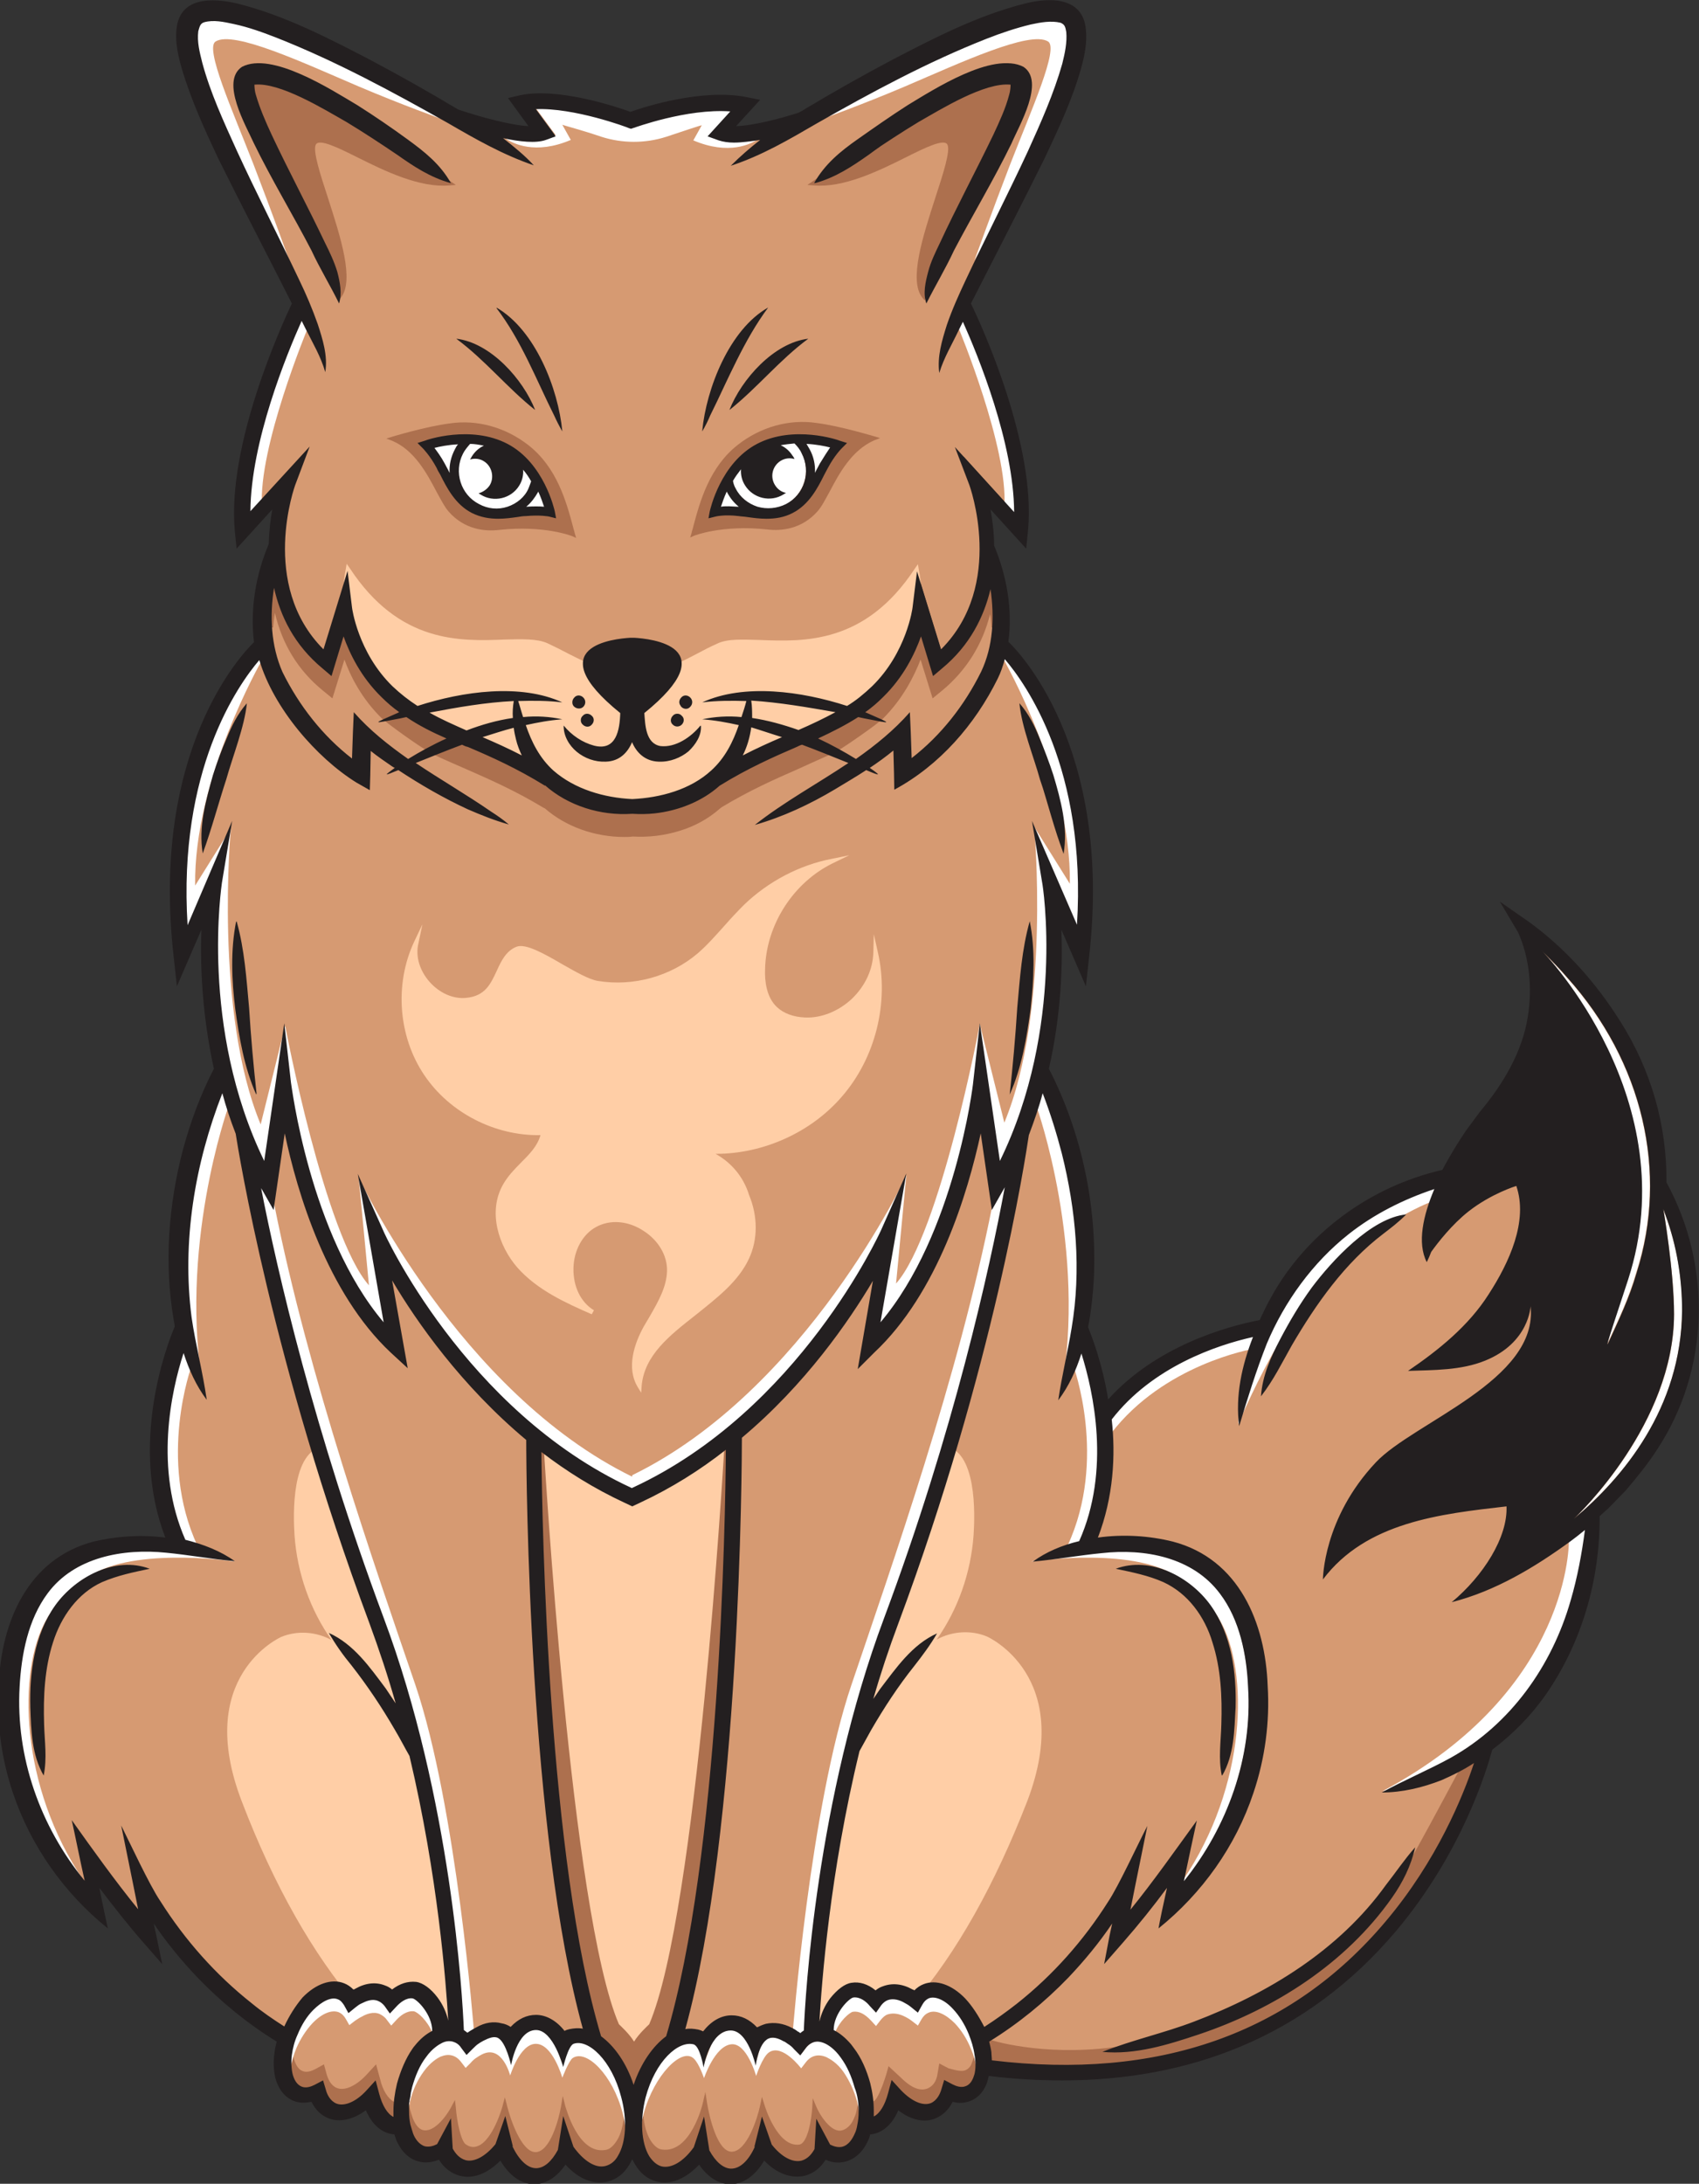 <?xml version="1.0" encoding="utf-8"?>
<!-- Generator: Adobe Illustrator 28.3.0, SVG Export Plug-In . SVG Version: 6.00 Build 0)  -->
<svg version="1.1" id="coyote" xmlns="http://www.w3.org/2000/svg" xmlns:xlink="http://www.w3.org/1999/xlink" x="0px" y="0px"
	 viewBox="0 0 381.3 490" style="enable-background:new 0 0 381.3 490;" xml:space="preserve">
<rect x="0" y="0" width="381.3" height="490" fill="#333333" stroke="none"/>
<style type="text/css">
	.st0{fill:#D69A72;}
	.st1{fill:#FFCEA6;}
	.st2{fill:#AD704E;}
	.st3{fill:#FFFFFF;}
	.st4{fill:#231F20;}
</style>
<g id="coyote_00000077320642281224754650000004544317380502303896_">
	<g>
		<path class="st0" d="M116.1,163.2l-0.1-0.9l-0.9,0.2c-2.2,0.6-4.6,1.3-7,2.1l-2,0.7l2,0.9c2.5,1.1,5.5,2.4,8.7,4.1l2.2,1.1
			l-1.1-2.3c-0.6-1.2-1-2.3-1.3-3.5C116.4,164.9,116.2,164.1,116.1,163.2z"/>
		<path class="st0" d="M167.9,162.3l-0.1,0.9c-0.1,0.8-0.3,1.7-0.5,2.5c-0.3,1.2-0.7,2.3-1.3,3.5l-1.1,2.3l2.3-1.2
			c3.2-1.6,6.2-3,8.7-4.1l2-0.9l-2-0.7c-2.4-0.8-4.7-1.5-6.9-2.1L167.9,162.3z"/>
		<path class="st0" d="M218.4,456c-0.9-2.2-2.2-4.3-3.7-5.8c-2.2-2.3-4.7-3.3-6.4-2.6c-0.8,0.3-1.4,0.9-1.8,1.7l-0.5,0.9l-0.8-0.6
			c-0.5-0.4-1-0.7-1.5-1c-1.7-0.9-3.2-1.1-4.5-0.6c-0.7,0.3-1.3,0.8-1.8,1.4l-0.6,0.9l-0.7-0.8c-1.5-1.6-3-2.3-4.5-2.1
			c-1.5,0.3-5.1,4.1-5.1,8.1v0.5l0.5,0.2c1.3,0.7,2.5,1.7,3.7,3.1c0.2,0.2,0.4,0.5,0.6,0.8c1.5,2.1,2.8,4.7,3.5,7.6
			c0.5,2,0.8,4.1,0.8,6c0,0.4,0,0.8,0,1.2v1.5l1.2-0.6c1.6-0.8,2.9-2.9,3.6-5.7l0.4-1.5l1.1,1.2c2.6,2.7,5.5,3.9,7.6,3.1
			c1.7-0.7,2.5-2.4,2.9-3.7l0.3-1l1,0.5c1.3,0.7,2.6,0.8,3.6,0.4c1.5-0.6,2.2-2.1,2.5-3.3c0.4-1.3,0.4-3,0.2-4.8
			C219.5,459.2,219,457.6,218.4,456z"/>
		<path class="st0" d="M189.6,461.2c-1.5-2.1-3.1-3.1-4-3.5c-1-0.5-2-0.6-2.9-0.4c-0.9,0.2-1.7,0.8-2.4,1.7l-0.6,0.8l-0.7-0.7
			c-0.5-0.5-1-1-1.5-1.3c-0.4-0.3-0.7-0.5-1-0.6c-1.4-0.7-2.7-1-3.9-0.7c-0.6,0.1-1.1,0.4-1.6,0.8l-0.2,0.2l-0.9,3.2l-1.2-3.4
			l-0.1-0.2c-1.3-1.6-2.7-2.4-4.2-2.4c-2.1,0-3.7,1.6-4.7,3l-1.3,3.5l-0.9-2.8l-0.3-0.2c-0.4-0.2-0.7-0.3-1-0.4
			c-3.8-1-9.4,3.6-11.8,12.5c-1.4,5.3-1.1,10.6,0.8,13.8c0.9,1.5,2,2.4,3.3,2.7c2.6,0.7,5.6-1.1,8.1-4.6l1.3-3.9l0.7,4.3l0.1,0.2
			c1.6,2.9,3.6,4.5,5.6,4.5c2.3,0,4.5-2,6-5.4l0.2-0.5l0.1-0.7h-0.1l0.7-3l1.3,3.7l0.1,0.2c2.4,3,5.2,4.4,7.6,3.8
			c1.4-0.4,2.6-1.4,3.4-3l0.3-4.2l1.9,3.4l0.2,0.1c1.2,0.6,2.3,0.8,3.3,0.6c1.8-0.4,2.8-2.1,3.3-3.4c0.3-0.6,0.5-1.4,0.6-2.1
			c0.2-0.9,0.3-2,0.3-3.1c0-1.8-0.2-3.7-0.7-5.6C192.1,465.5,191,463.1,189.6,461.2z"/>
		<path class="st0" d="M128.5,457.8L128.5,457.8c-0.3,0.1-0.7,0.2-1,0.4l-0.3,0.2l-0.9,2.8l-1.3-3.4l-0.1-0.1c-1-1.4-2.6-3-4.7-3
			c-1.5,0-2.9,0.8-4.2,2.4l-1.3,3.6l-0.9-3.2l-0.2-0.2c-0.5-0.4-1.1-0.7-1.7-0.8c-1.2-0.3-2.5-0.1-3.9,0.6c-0.4,0.2-0.7,0.4-1.1,0.7
			c-0.5,0.3-1,0.8-1.5,1.3l-0.7,0.7l-0.6-0.8c-0.7-0.9-1.5-1.5-2.4-1.7c-0.9-0.2-1.9-0.1-3,0.4c-0.7,0.3-2.3,1.3-3.9,3.5
			c-1.4,1.9-2.5,4.3-3.2,7c-0.1,0.5-0.2,0.9-0.3,1.4c0,0.2-0.1,0.3-0.1,0.5l-0.1,0.5c0,0.1,0,0.2-0.1,0.3c0,0.2,0,0.4-0.1,0.7
			l-0.1,0.7c0,0.1,0,0.2,0,0.4l0,0.4c0,0.2,0,0.4,0,0.5c0,1.1,0.1,2.2,0.3,3.1c0.2,0.8,0.4,1.5,0.6,2.2c0.5,1.3,1.5,2.9,3.3,3.4
			c1,0.3,2.2,0.1,3.3-0.6l0.2-0.1l1.8-3.4l0.2,3.8l0.1,0.3c0.9,1.6,2.1,2.7,3.5,3c2.3,0.6,5.1-0.8,7.6-3.8l1.4-3.9l0.7,3h-0.3
			l0.6,1.2c1.6,3.4,3.8,5.4,6,5.4c2.1,0,4.1-1.6,5.6-4.5l0.8-4.5l1.3,3.7l0.1,0.2c2.5,3.5,5.6,5.3,8.1,4.6c1.3-0.3,2.4-1.2,3.3-2.7
			c1.9-3.2,2.2-8.5,0.9-13.8C137.9,461.4,132.3,456.8,128.5,457.8z"/>
		<path class="st0" d="M93.4,460.1L93.4,460.1c0.2-0.3,0.4-0.5,0.6-0.8c1.1-1.4,2.3-2.4,3.6-3l0.5-0.2l0-0.5c0-4.1-3.6-7.8-5.1-8.1
			c-1.8-0.2-3.4,1-4.5,2.2l-0.7,0.8l-0.6-0.9c-0.5-0.7-1.1-1.2-1.8-1.4c-1.6-0.6-3.3,0-4.4,0.6c-0.5,0.3-1,0.6-1.5,1l-0.8,0.6
			l-0.5-0.9c-0.5-0.9-1.1-1.4-1.8-1.7c-1.8-0.7-4.2,0.3-6.5,2.6c-1.5,1.6-2.8,3.6-3.7,5.8c-0.7,1.6-1.1,3.2-1.3,4.8
			c-0.2,1.7-0.2,3.4,0.2,4.7c0.3,1.2,1,2.7,2.5,3.3c1.3,0.5,2.7,0.1,3.6-0.4l1-0.5l0.3,1c0.4,1.3,1.2,3,2.9,3.7
			c2.1,0.8,5-0.3,7.6-3.1l1.1-1.2l0.4,1.5c0.7,2.9,2,4.9,3.6,5.7l1.5,0.8l-0.3-1.7c0-0.4,0-0.7,0-1.1c0-2,0.3-4,0.8-6
			C90.7,464.9,91.9,462.2,93.4,460.1z"/>
		<path class="st0" d="M353.5,341.3c11.1-9.3,24.3-25,24.5-47c0.1-7.3-1.2-14.8-3.7-21.6l-1.2-3.3l-0.4,3.5
			c-1.1,9.3-4.1,18.5-8.8,27.1c-1.8,3.3-3.7,6.1-5.8,8.5c1-2.3,2.1-4.6,3.2-6.9c2.4-5.1,4.9-10.3,6.5-15.8
			c7.3-22.8,1.4-47.8-15.7-66.8c-1.7-1.9-3.4-3.7-5-5.3l-2.2-2.1l0.8,3c2.9,10.7,0.1,23.4-7.2,33.2c-0.8,1.1-1.8,2.3-2.7,3.6
			c-0.7,0.9-1.3,1.7-1.9,2.5c-5.2,7-8.7,13.5-10.8,19.7c-0.9,2.6-1.7,5-2.8,7.5c-0.8-3.4,0-8,2.4-13.8l0.7-1.7l-1.8,0.6
			c-7.4,2.5-14,6-19.4,10.3c-8,6.3-14.5,14.9-18.7,24.9c-1.9,4.6-3.4,9.3-4.8,13.9c0.1-4.6,1.2-9.5,3.3-14.8l0.6-1.5l-1.6,0.4
			c-8,1.9-22.9,6.8-32.2,18.8l-0.2,0.3l0,0.3c1,9.5-0.1,18.3-3.1,26.1l-0.5,1.3l1.4-0.2c5.5-0.8,11.3-0.5,16.5,0.8
			c17.8,4.7,20.4,23.7,20.7,31.6c0.5,8-0.6,16.1-3.2,23.6c-3.7,11-10.3,20.8-19.2,28.4l2.2-10.4l-2.3,3.1c-3.5,4.7-6.7,8.7-9.9,12.2
			l-2.2,2.4l2-10l-2.3,3.4c-2.8,4.1-6.1,8.1-9.7,12c-5.3,5.6-11.2,10.4-17.6,14.3l-0.5,0.3l0.2,0.6c0.2,0.8,0.4,1.6,0.5,2.3
			c0.1,0.5,0.1,1.1,0.1,1.7l0,0.7l0.7,0.1c5.7,0.7,11.3,1.1,16.7,1.1c29.9,0,54.3-10.9,72.5-32.5c11.5-13.7,17.4-28.3,19.9-35.8
			l0.7-2.2l-2,1.2c-2.3,1.4-4.7,2.6-7,3.7c-3.1,1.3-6.2,2.1-9.2,2.5c1.4-0.7,2.8-1.4,4.2-2c2.6-1.2,5.2-2.5,7.8-3.9
			c12.9-7.2,22.9-20.3,27.3-35.9c1.6-5.4,2.6-10.7,3.1-15.9l0.2-2l-1.5,1.2c-0.7,0.6-1.5,1.2-2.2,1.7l-1,0.8
			c-7.8,5.7-14.7,9.6-21.3,12c2.3-1.5,4.6-3,6.9-4.5C342.8,349.2,348.5,345.6,353.5,341.3z M372.3,305.9c-2.3,8.6-7,17-13.7,24.4
			c-2.4,2.7-4.6,4.7-6.8,6.3c0.6-0.7,1.2-1.4,1.7-2.1c3-3.5,5.8-6.8,8.3-10.6c5.5-8.1,9.2-16.6,11-25.1c0.1-0.4,0.2-0.8,0.3-1.2
			c0.2-0.8,0.4-1.5,0.6-2.3C374,298.9,373.2,302.5,372.3,305.9z M268.3,454.3c19.2-7.2,33.8-17.6,43.4-30.8c0.8-1.1,1.7-2.2,2.5-3.3
			c0.4-0.6,0.8-1.1,1.2-1.7c-0.9,2.2-2.1,4.5-3.7,6.7c-9.5,13.6-24.7,24.4-43,30.4c-5.1,1.7-10.8,3.5-16.6,3.9
			c2-0.7,4.1-1.3,6.1-1.9C261.6,456.6,265,455.6,268.3,454.3z M284.5,309.8c0.8-3.2,2.2-6.1,3.6-9c2.2-4.3,4.5-8,7-11.4
			c1.6-2.2,9.7-12.6,17.6-15.4c-0.9,0.8-1.8,1.5-2.7,2.1c-9.5,7.2-16.1,17.3-20.8,25.3c-0.5,0.8-0.9,1.7-1.4,2.5
			C286.7,306,285.7,308,284.5,309.8z"/>
		<path class="st0" d="M228.5,450.2c8.1-6.4,15.1-14.2,20.7-23.1c1.5-2.3,4-7.2,6-11.4l-3.2,15.8l2.2-2.7
			c4.4-5.5,8.7-11.4,12.6-16.8l-2.8,13.1l2.2-2.7c10.2-12.7,15.5-28.7,14.6-44c-0.5-9.3-2.6-16.3-6.5-21.4
			c-7.7-10.3-21.7-10-27.3-9.4c-2.5,0.3-4.8,0.6-7.4,0.9c-1.3,0.2-2.7,0.4-4.1,0.5c2.1-1,4.3-1.9,6.8-2.5l0.4-0.1l0.2-0.4
			c7.2-16.1,3.4-33.6,0.6-42.7l-0.8-2.5l-0.8,2.5c-0.8,2.5-1.7,4.7-2.8,6.7c0.3-1.6,0.6-3.1,0.9-4.6l0-0.1c0.5-2.4,1-4.9,1.4-7.4
			c2-12.2,1.3-25.6-2.2-39.6c-1.3-4.9-2.7-9.5-4.3-13.6l-0.9-2.4l-0.7,2.4c-0.9,3.2-1.9,6.3-3.1,9.4l0,0.1
			c-0.7,5.1-7.8,51.9-29.2,109.4c-2,5.3-3.9,11-5.6,17l-1.6,5.5l3.1-4.8c0.6-0.9,1-1.6,1.5-2.2l0.8-1.1c2.6-3.5,5.3-7.1,8.8-9.5
			c-1.1,1.5-2.2,3-3.3,4.4c-3.4,4.3-6.6,9.1-9.8,14.5c-0.9,1.6-1.8,3.1-2.7,4.8l-0.1,0.1c-6.6,27.2-8.5,51.6-9,60.9l0,0.5l1.6,0.2
			l0.1-0.5c0.3-1.7,1.1-3.4,2.3-4.9c1.4-1.8,3-3,4.2-3.2c1.6-0.2,3.2,0.3,4.8,1.5l0.5,0.4l0.5-0.4c0.4-0.3,0.9-0.6,1.4-0.8
			c1.8-0.7,3.8-0.5,6,0.7c0.1,0.1,0.2,0.1,0.4,0.2l0.6,0.3l0.5-0.5c0.5-0.5,1.1-0.9,1.8-1.2c2.5-1,5.6,0.1,8.4,3
			c1.6,1.6,2.9,3.7,3.9,6l0.4,0.9l0.8-0.5C223.6,453.8,226.1,452.1,228.5,450.2z M276.4,383.1l0,1.1c-0.2,3.8-0.3,7.7-1.6,11.3
			c-0.1-1.9,0-3.7,0.1-5.7c0.1-0.9,0.1-1.9,0.2-2.8c0.3-7.5-0.4-13.4-2-18.7c-2-6.5-6.2-11.6-11.5-14c-2.3-1-4.6-1.7-7.1-2.2
			c6.5-0.4,13.1,3.8,16.6,8.7C274.9,366.3,276.7,373.8,276.4,383.1z"/>
		<path class="st0" d="M76.9,446c0.7,0.3,1.3,0.7,1.8,1.2l0.5,0.5l0.6-0.3c0.1-0.1,0.3-0.2,0.4-0.2c2.1-1.1,4.1-1.4,5.9-0.6
			c0.5,0.2,1,0.5,1.4,0.8l0.5,0.4l0.5-0.4c1.5-1.2,3.2-1.8,4.8-1.6c1.2,0.2,2.8,1.4,4.2,3.2c1.1,1.5,1.9,3.2,2.3,4.9l0.1,0.5
			l1.6-0.2l0-0.5c-0.5-9-2.3-32.8-8.7-59.6l-0.6-1.2c-0.9-1.6-1.8-3.3-2.8-4.9c-3.2-5.5-6.4-10.2-9.8-14.5c-1.1-1.4-2.2-2.9-3.3-4.4
			c3.5,2.4,6.2,6,8.8,9.5l0.8,1.1c0.7,1,1.5,2.1,2.2,3.3l3.2,5l-1.6-5.7c-1.8-6.3-3.8-12.4-5.9-18.1C62,306,54.5,259.4,53.7,254.2
			l0-0.1c-1.1-2.9-2.1-5.9-3-9l-0.7-2.4L49,245c-6.6,17-9,34.6-6.9,50.7c0.4,3.3,1.1,6.5,1.8,9.7c0.3,1.5,0.6,3.1,0.9,4.7
			c-1.1-2-2.1-4.3-2.8-6.7l-0.8-2.6l-0.8,2.5c-2.8,9-6.6,26.5,0.5,42.5l0.2,0.4l0.4,0.1c2.7,0.6,5.2,1.5,7.5,2.6
			c-1.4-0.2-2.8-0.4-4.2-0.6c-2.5-0.3-4.9-0.7-7.3-0.9c-5.7-0.6-19.7-1-27.3,9.4c-3.9,5.1-6,12.3-6.5,21.4c-1,15.3,4.4,31.4,14.6,44
			l2.2,2.7l-2.8-13.1c3.9,5.4,8.2,11.3,12.6,16.8l2.2,2.7l-3.2-15.8c2.1,4.3,4.5,9,6,11.3c5.6,8.9,12.6,16.7,20.7,23.1
			c2.4,1.9,4.9,3.6,7.4,5.2l0.8,0.5l0.4-0.9c1-2.3,2.3-4.4,3.9-6C71.3,446.1,74.4,445,76.9,446z M9.1,387c0,1,0.1,1.9,0.2,2.9
			c0.1,1.9,0.2,3.8,0.1,5.6c-1.3-3.6-1.5-7.5-1.6-11.3l0-1c-0.3-9.3,1.5-16.9,5.4-22.4c3.1-4.4,9.1-8.8,15.7-8.8c0.3,0,0.6,0,0.9,0
			c-2.5,0.6-4.8,1.2-7.1,2.2l0,0c-5.3,2.4-9.5,7.6-11.5,14C9.5,373.5,8.8,379.5,9.1,387z"/>
		<path class="st0" d="M195.1,286.8c-5.6,9.5-15.3,23.2-29.3,35l-0.3,0.3v0.4c0,3.6-0.3,87.5-12.7,132.4l-0.4,1.3l1.3-0.2
			c0.9-0.1,1.8-0.1,2.6,0.1c0.4,0.1,0.7,0.2,1,0.4l0.6,0.3l0.4-0.5c1.7-2.1,3.7-3.3,5.8-3.3c1.8,0,3.6,0.8,5.1,2.5l0.5,0.5l0.6-0.4
			c0.6-0.3,1.1-0.6,1.8-0.7c1.6-0.4,3.4-0.1,5.2,0.8c0.4,0.2,0.8,0.4,1.2,0.8l0.2,0.1c0.1,0.1,0.3,0.2,0.4,0.3l0.5,0.4l0.5-0.5
			c0.2-0.2,0.4-0.3,0.7-0.5l0.4-0.2l0-0.5c0.4-8.3,2.9-52,17.9-92.2c15.8-42.2,23.8-78.8,27.1-96.8l0.9-5.1L223,269l-2.8-19.4
			l-1,4.6c-2.7,12.4-9.2,35.3-23.6,48.7l-1.9,1.8l3.8-21.8L195.1,286.8z"/>
		<path class="st0" d="M64.6,254.1l-1-4.6L60.8,269l-1.3-2.3c-0.1-0.1-0.1-0.3-0.2-0.4l-2.5-4.3l1,4.9c3.6,18,11.9,54.5,27.6,96.5
			c15,40.2,17.6,83.9,17.9,92.2l0,0.5l0.4,0.2c0.3,0.2,0.5,0.3,0.7,0.5l0.5,0.4l0.5-0.4c0.2-0.1,0.4-0.3,0.5-0.4
			c0.5-0.3,0.9-0.6,1.3-0.8c1.7-0.9,3.5-1.2,5.1-0.8c0.6,0.2,1.2,0.4,1.8,0.7l0.6,0.4l0.5-0.5c1.5-1.6,3.3-2.5,5.1-2.5
			c2.1,0,4.1,1.1,5.8,3.3l0.4,0.5l0.6-0.3c0.3-0.1,0.7-0.3,1-0.3c0.8-0.2,1.7-0.2,2.6-0.1l1.3,0.2l-0.4-1.3
			c-12.1-43.7-12.7-123-12.7-131.9l0-0.4l-0.3-0.3c-14.3-11.9-24.1-25.9-29.9-35.6l-2.3-3.9l3.8,21.8l-1.9-1.8
			C73.9,289.5,67.3,266.6,64.6,254.1z"/>
		<path class="st0" d="M198.5,276.7l2.9-6.5l-5.1,29.7l2-2.4c16.8-19.8,20.9-53.9,21-54.3l0.8-6.8l3.9,27.2l1.2-2.5
			c14.7-30.1,9.6-62.6,9.5-62.9l-1.2-7.1l8.7,20.1l0.2-3.5c2.2-35.6-12-55.1-16.4-60.2l-1-1.2l-0.4,1.5c-0.4,1.6-0.9,3-1.5,4.3
			c-4.9,10.2-12.6,18.7-21.6,23.9l-0.2-9.1l-1.3,1.1c-1.6,1.3-3.3,2.5-5.3,3.8l-0.8,0.5c-2.2,1.5-4.5,2.9-6.8,4.2l0.3,0.4l0,0
			l-0.4-0.3c-4.5,2.6-8.6,4.6-12.7,6.2c3-2.1,6.1-4,9.1-5.9c2.5-1.5,5-3.1,7.5-4.8l1.3-0.9l0,0l0.3-0.2c4.5-3.1,8-6,10.9-9.1
			c0.1,2.3,0.2,5.6,0.3,8.3l0.1,1.6l1.3-1c6.5-5,12-11.8,15.8-19.7c2.5-5.3,3.2-11.9,2.1-19l-0.7-4.3l-1,4.2
			c-1.6,7-5.2,12.8-10.6,17.4l-1,0.9l-3.1-10.2l-0.9,2.4c-1.3,3.6-3.7,8.7-8.3,13.2c-1.2,1.2-2.5,2.3-3.9,3.3l-1.2,0.9l0.1,0.1
			l-0.2,0l-0.3,0.2c-3.1,2-6.3,3.6-8.9,4.8l-1.7,0.8l1.7,0.8c2.7,1.2,5.4,2.6,8,4.2l-2.4-1c-2.6-1-5.4-2.2-8.3-3.3l-0.3-0.1
			l-0.3,0.1c-0.4,0.2-0.8,0.4-1.2,0.5c-5,2.2-10.6,4.6-16.7,8.3l-0.1-0.2l-0.8,0.7c-2.5,2.3-5.5,4-8.7,4.9
			c-3.4,1.1-6.9,1.5-10.4,1.3c-7,0.5-14.1-1.8-19.1-6.2l-0.3-0.2l-0.5-0.2l0,0c-6.1-3.7-11.8-6.2-16.7-8.3l-1.6-0.7l-0.3,0.1
			c-2.8,1-5.5,2.2-8.1,3.2l-2.6,1c2.5-1.5,5.2-3,7.9-4.2l1.7-0.8l-1.7-0.8c-3.8-1.7-6.5-3.2-8.9-4.8l-1.6-1.1
			c-1.4-1.1-2.7-2.1-3.9-3.3c-4.6-4.5-7-9.7-8.3-13.2l-0.9-2.4L74,150.2l-1-0.9c-5.5-4.6-9.1-10.5-10.6-17.7l-0.9-4.3l-0.7,4.3
			c-1.2,7.2-0.5,13.9,2,19.3c3.8,7.8,9.3,14.6,15.8,19.7l1.3,1l0.1-1.6c0.1-2.7,0.2-5.9,0.3-8.3c2.9,3.1,6.4,6,10.9,9.1l0.3,0.2l0,0
			l1.3,0.9c2.4,1.6,5,3.2,7.4,4.7l0.3-0.4l-0.1,0.5c3,1.9,6.1,3.8,9,5.8c-1.3-0.5-2.6-1-4-1.7c-4.8-2.2-9.7-4.9-15.2-8.6l0,0
			l-1.7-1.1c-1.4-1-3.1-2.2-4.7-3.4l-1.3-1l-0.2,9l-1.7-1c-8.2-5.1-18.1-16-21.4-27l-0.4-1.5l-1,1.2c-4.4,5.1-18.5,24.7-16.3,60.1
			l0.2,3.5l8.7-20.1l-1.2,7.1c-0.1,0.3-5.1,32.9,9.5,62.9l1.2,2.5l3.9-27.2l0.8,6.8c0,0.3,4.2,34.5,21,54.3l2,2.4l-5.1-29.7l2.9,6.5
			c0.2,0.4,18.7,40.8,56,58.1l0.6,0.3l0.5-0.3C179.9,317.5,198.4,277.1,198.5,276.7z M230.3,161.3c0.9,1.6,1.6,3.2,2.2,4.6
			c1.4,3.3,2.3,5.8,3.1,8.2c1.4,4.7,2.5,9,2.6,13.2c-0.7-2.1-1.3-4.1-1.9-6.2c-0.6-2.2-1.3-4.4-2-6.5c-0.4-1.6-1-3.3-1.6-5.1
			l-0.5,0.2l0,0l0.5-0.2C231.8,166.8,230.9,163.9,230.3,161.3z M228.2,238.6c0.4-4,0.7-8.2,1-12.4l0.2-1.8c0.4-4.5,0.7-8.8,1.6-13.1
			c0.5,5.4,0.1,10.6-0.4,15C229.9,230.5,229.2,234.6,228.2,238.6z M46,187.4c0.1-4.2,1.2-8.5,2.6-13.2c0.9-3.1,2.1-6,3.1-8.3
			c0.6-1.4,1.3-3,2.2-4.6c-0.6,2.7-1.6,5.6-2.4,8.2c-0.6,1.8-1.1,3.5-1.6,5c-0.7,2.2-1.4,4.4-2,6.6C47.2,183.2,46.6,185.3,46,187.4z
			 M56,238.6c-1.1-4-1.7-8.1-2.3-12.3c-0.5-4.5-0.9-9.7-0.4-15.1c0.8,4.3,1.2,8.7,1.6,13.3l0.1,1.6C55.3,230.3,55.6,234.5,56,238.6z
			"/>
		<path class="st0" d="M52.8,33.9c2.6,5.6,5.3,11.2,8,16.7c2,4,4,8.2,6,12.3c1.4,2.9,2.9,6.3,4.1,9.9l0.1,0.3
			c0.8,2.6,1.6,5.2,1.7,7.9c-0.7-1.7-1.6-3.4-2.4-5c-0.4-0.8-0.8-1.6-1.2-2.4l-1.4-2.7l-0.4,1c-3.4,7.7-11.4,27.2-11.5,42.9l0,1.3
			l12.4-13.7l-2.3,6c-0.1,0.2-8.4,22.8,6.4,37.6l0.6,0.6l4.9-16.1l0.7,5.8c0.1,0.4,1.5,10.4,9.2,18c1.7,1.7,3.5,3.1,5.7,4.5l0.2,0.1
			l0.2-0.1c5.4-1.7,18.2-5.1,28.8-2.1c-2-0.1-4.1-0.1-6.3,0l-0.1,0l0.1-0.4l-1,0.1c-6.3,0.4-12.6,1.5-19,2.6l-2.3,0.4l2.1,1.1
			c2.7,1.5,5.6,2.8,8.4,4l0.3,0.1l0.3-0.1c3.5-1.3,7-2.2,10.2-2.7l0.7-0.1l0-0.8c0-1,0-2.1,0.2-3.1c0.3,1,0.6,2,0.9,3l0.1,0.4l0.4,0
			c1.8-0.2,3.5-0.2,5.1,0c-1.5,0.2-3,0.5-4.6,0.9l-0.5,0.1l0.2,0.5c1.6,4.7,3.6,7.9,6.4,10.4c4.3,3.8,10.6,6.2,18,6.6
			c7.3-0.4,13.7-2.7,18-6.6c3.5-3.2,5.3-7.2,6.4-10.4l0.2-0.5l-0.5-0.1c-1.6-0.4-3.1-0.7-4.6-0.9c1.6-0.1,3.3-0.1,5.1,0l0.4,0
			l0.1-0.4c0.3-1,0.6-2,0.9-3c0.1,1,0.2,2.1,0.2,3.1l0,0.8l0.7,0.1c3.2,0.5,6.7,1.4,10.2,2.7l0.3,0.1l0.3-0.1c3.2-1.4,5.9-2.6,8.4-4
			l2.1-1.1l-2.3-0.4c-6.4-1.2-12.7-2.3-19-2.6l-1.1-0.1l0.1,0.4l-0.1,0c-2.2-0.1-4.3-0.1-6.3,0c10.6-3,23.4,0.3,28.8,2.1l0.2,0.1
			l0.2-0.1c2.2-1.4,4-2.9,5.7-4.5c7.7-7.6,9.2-17.6,9.2-18l0.7-5.8l4.9,16.1l0.6-0.6c14.6-14.6,6.5-37.3,6.4-37.6l-2.2-6l12.4,13.7
			l0-1.3c-0.1-15.6-8.1-35.2-11.5-42.9l-0.4-1l-1.4,2.7c-0.4,0.8-0.8,1.6-1.2,2.3c-0.8,1.6-1.7,3.3-2.4,5c0.1-2.7,0.9-5.3,1.7-7.9
			l0.1-0.2c1.2-3.6,2.8-7,4.2-9.9c1.9-4.1,4-8.3,5.9-12.3c2.7-5.5,5.4-11.1,8-16.7c2.6-5.6,5.8-12.6,7.8-19.6
			c0.6-2.4,1.2-4.8,0.9-7.3c-0.2-1.1-0.3-2-1.6-2.5c-2.2-0.6-4.5-0.2-7,0.4c-2.9,0.7-6,1.7-9.9,3.2c-13.4,5.4-26.3,12.3-38.1,19
			c-5.4,3.1-11,6.4-17.2,8.7c1.5-1.4,3.1-2.8,5-4.2l1.7-1.3l-2.1,0.4c-4.2,0.8-7.2,0.8-9.1,0.2l-1.8-0.6l5.3-5.8l-1-0.1
			c-9.9-0.6-21.8,3.7-21.9,3.8l-0.4,0.2l-0.4-0.2c-0.1,0-12.3-4.6-21-4.2l-0.9,0l4.6,6.3l-1.6,0.6c-1.8,0.6-5,0.5-9.4-0.4l-2.2-0.5
			l1.8,1.4c2,1.5,3.8,3,5.3,4.5c-6.2-2.3-11.8-5.5-17.2-8.7C88.9,20.4,76,13.4,62.6,8c-3.9-1.5-7.1-2.5-9.9-3.2
			c-2.4-0.5-4.8-0.9-7-0.3c-1.2,0.5-1.4,1.4-1.6,2.5c-0.2,2.4,0.3,4.8,1,7.2C46.8,20.8,49.6,27,52.8,33.9z M165,90.3
			c2.9-5.8,8.5-11.6,14.4-13.3c-2.8,2.3-5.4,4.8-7.9,7.3C169.4,86.2,167.2,88.3,165,90.3z M163.5,115.2c-1.6,0-2.7,0.2-2.9,0.3
			l-1,0.2l0.2-0.8c0.2-1.1,2.5-10.7,10.3-14.8c8.1-4.2,18.1-0.7,18.2-0.7l0.8,0.3l-0.6,0.6c-0.1,0.1-1.6,1.7-3.1,4.5
			c-0.2,0.4-0.4,0.8-0.6,1.2l-0.2,0.4c-1.5,2.9-3.3,6.5-6.9,8.3c-1.7,0.9-3.5,1.3-5.7,1.3c-1.5,0-3-0.2-4.4-0.4l-0.2,0
			c-0.5-0.1-1-0.1-1.5-0.2C165,115.2,164.2,115.2,163.5,115.2z M161.9,86.9c-0.9,2-1.9,4.1-2.9,6.1l-0.1,0.3
			c-0.1,0.3-0.3,0.6-0.4,0.8c1.4-8.3,5.6-18,11.9-23.1C167,76,164.4,81.5,161.9,86.9z M154.8,157.5c0,0.2-0.1,0.5-0.3,0.7
			c-0.2,0.2-0.4,0.3-0.7,0.3c0,0,0,0,0,0c-0.2,0-0.5-0.1-0.7-0.3c-0.4-0.4-0.4-0.9,0-1.3c0.2-0.2,0.4-0.3,0.7-0.3
			c0.2,0,0.5,0.1,0.7,0.3v0C154.7,157.1,154.8,157.3,154.8,157.5z M144.3,159.5l-0.2,0.2l0,0.5c0.2,2.8,0.4,7.1,4,7.7
			c3.3,0.3,6.4-1.5,8.6-3.7c-0.4,1.9-1.9,3.4-2.5,4c-1.7,1.5-4,2.3-6.2,2.2c-3.1-0.1-4.7-2.3-5.5-4.2l-0.5-1.1l-0.5,1.1
			c-0.8,1.8-2.4,4.1-5.5,4.1c-2.4,0.1-4.9-0.9-6.7-2.6c-1-1-1.8-2.2-2.1-3.5c1.6,1.6,3.7,2.9,6,3.5l0,0c1.7,0.4,3.1,0.3,4.2-0.5
			c2-1.5,2.3-4.7,2.4-7.3l0-0.2l-0.2-0.2c-6.1-5-8.9-9-8-11.7c1.1-3.5,8-4.1,10-4.2l0.2,0c0,0,0.1,0,0.2,0c0,0,0,0,0,0l0.3,0
			c2.1,0.1,8.9,0.7,10,4.2C153.2,150.5,150.4,154.6,144.3,159.5z M132.5,162.2c-0.4,0.4-0.9,0.4-1.3,0c-0.4-0.4-0.4-1,0-1.3
			c0.2-0.2,0.4-0.3,0.6-0.3c0.3,0,0.5,0.1,0.7,0.3C132.8,161.3,132.8,161.9,132.5,162.2z M130.6,158.2c-0.2,0.2-0.4,0.3-0.6,0.3
			c0,0,0,0,0,0c-0.2,0-0.5-0.1-0.7-0.3c-0.4-0.4-0.4-0.9,0-1.3c0.4-0.4,0.9-0.4,1.3,0c0.2,0.2,0.3,0.4,0.3,0.7
			C130.8,157.8,130.7,158,130.6,158.2z M208.7,61.1c0.6-2,1.5-3.9,2.4-5.8l0.2-0.5c2-4.2,4.1-8.4,6.2-12.5c2-3.9,4-7.9,5.9-11.9
			c1.3-2.9,2.7-6,3.6-9.1c0.2-0.6,0.4-1.7,0.3-2.3l0-0.4l-0.4,0c-0.3,0-0.6,0-0.9,0c-5.3,0-13.2,4.5-18.5,7.6
			c-0.6,0.3-1.1,0.6-1.6,0.9c-3.5,2.1-7.2,4.5-11.3,7.3c-3.1,2.2-6.5,4.6-10.7,6c2.4-3.7,5.7-6.2,8.9-8.5l0,0
			c4-2.9,7.7-5.4,11.3-7.7l0.9-0.5c5.9-3.7,18.3-11.3,24.4-8.1c3.9,2.6,0.3,10.1-1.9,14.6c-0.4,0.8-0.7,1.4-0.9,2
			c-2.3,4.6-4.8,9.1-7.2,13.5c-1.9,3.4-3.9,6.9-5.7,10.5c-1.1,2.3-2.3,4.6-3.5,6.8c-0.7,1.2-1.4,2.5-2,3.8
			C207.7,64.7,208.2,62.8,208.7,61.1z M57.1,18.5l-0.4,0l0,0.4c0,0.6,0.1,1.6,0.3,2.3c0.8,3.2,2.3,6.4,3.6,9.2c1.9,4,3.9,8,5.9,11.9
			c2,4,4.2,8.2,6.1,12.4l0.2,0.5c0.9,1.9,1.8,3.8,2.4,5.8c0.5,1.7,0.9,3.6,0.7,5.4c-0.7-1.3-1.4-2.6-2-3.8c-1.2-2.2-2.4-4.5-3.6-6.8
			c-1.8-3.5-3.8-7.1-5.7-10.5c-2.4-4.4-4.9-8.9-7.2-13.5c-0.2-0.6-0.6-1.3-1-2c-2.1-4.5-5.7-11.9-1.9-14.5c6.1-3.2,18.4,4.4,24.4,8
			l0.9,0.5c3.6,2.3,7.3,4.8,11.3,7.7c3.2,2.3,6.5,4.8,8.9,8.5c-4.2-1.4-7.5-3.7-10.7-6c-4.1-2.8-7.8-5.2-11.3-7.3
			c-0.5-0.3-1.1-0.6-1.6-0.9C70.8,22.8,62.4,17.9,57.1,18.5z M104.5,76.9c5.9,1.7,11.5,7.5,14.4,13.3c-2.2-1.9-4.4-4-6.4-6
			C109.9,81.8,107.3,79.2,104.5,76.9z M124.9,93.1l0-0.1c-1-2-2-4.1-2.9-6.1c-2.5-5.3-5.1-10.9-8.5-15.9c6.3,5,10.5,14.7,11.9,23.1
			C125.2,93.8,125,93.4,124.9,93.1z M124,114.8l0.2,0.8l-0.8-0.2l0,0h-0.1c-0.5-0.1-2.4-0.4-5.4-0.2c-0.5,0-1,0.1-1.5,0.2l-0.2,0
			c-1.3,0.2-2.8,0.4-4.4,0.4c-2.2,0-4-0.4-5.7-1.3c-3.6-1.9-5.4-5.5-6.9-8.4c-0.3-0.5-0.5-1-0.8-1.5c-1.5-2.8-3.1-4.4-3.1-4.5
			l-0.6-0.6l0.8-0.3c0.1,0,10.1-3.6,18.2,0.7C121.8,104.3,124,114.7,124,114.8z"/>
	</g>
	<g>
		<path class="st1" d="M86.9,156.7c3.1,2.5,6.9,3.9,10.5,5.2c0.5,0.2,1,0.4,1.5,0.6c4.8,1.8,8.6,3.6,12.1,5.6
			c2.3,1.4,4.6,2.9,6.8,4.4c2.6,1.8,5.2,3.6,8,5.1c4,2.2,10,5.1,16.1,4.5c0.6,0.1,1.1,0.1,1.7,0.1c5.5,0,10.8-2.6,14.4-4.6
			c2.8-1.5,5.4-3.4,8-5.1c2.2-1.5,4.5-3,6.8-4.4c3.5-2,7.3-3.8,12.1-5.6c0.5-0.2,1-0.4,1.5-0.6c3.7-1.4,7.4-2.8,10.5-5.2
			c3.8-3,12-15.9,9.3-28.9l-0.2-1.2l-0.7,1c-11.1,16.9-24.8,16.4-34.8,16c-3.9-0.1-7.2-0.3-9.5,0.8c-1.8,0.8-3.3,1.6-4.8,2.4
			c-4.2,2.2-7.8,4-12.8,4.1v-0.1l-0.5,0c-0.4,0-0.7,0.1-1,0.1c-0.3,0-0.7,0-1-0.1l-0.5,0v0c-5-0.1-8.6-2-12.8-4.1
			c-1.5-0.8-3.1-1.6-4.8-2.4c-2.3-1-5.6-0.9-9.5-0.8c-10,0.4-23.7,0.9-34.8-16l-0.7-1l-0.2,1.2C74.9,140.8,83.1,153.7,86.9,156.7z"
			/>
		<path class="st1" d="M221.5,367.2c-3.6-1.5-7.9-1.2-11.3,0.7c4.8-6.8,7.7-15,8.3-23.5c0.3-4.5,0.8-19.1-6.7-20l-0.4-0.1l-0.1,0.4
			c-3.9,13-8.3,25.8-12.9,38.2c-14.1,37.7-17.2,78.6-17.9,90.2l0,0.2l0.2,0.2c0.2,0.2,0.4,0.4,0.6,0.6l0.2,0.1
			c0.1,0.1,0.3,0.2,0.4,0.2l0.1,0.1l0,0l0.5,0.2c0.2,0.1,0.5,0.1,0.7,0.2c0.1,0,0.1,0,0.2,0c0.1,0,0.2,0,0.4,0c0.1,0,0.2,0,0.3,0
			c0.4,0,0.8,0,1.3-0.1l0.6-0.1c0.3-0.1,0.6-0.1,0.9-0.2l0.8-0.2l0.1-0.3c0.7-3.2,3.4-5.6,4.1-5.7c1.4-0.2,2.7,0.9,3.6,1.8l1.5,1.7
			l1.4-1.8c0.4-0.5,0.8-0.9,1.4-1.1c1.3-0.5,2.7,0,3.6,0.5c0.2,0.1,0.4,0.2,0.7,0.4l0.4,0.2l0.3-0.3c9.9-11.5,18.5-26.9,25.8-45.7
			C241.2,376,221.7,367.3,221.5,367.2z"/>
		<path class="st1" d="M86.2,363c-4.6-12.4-9-25.2-12.9-38.2l-0.1-0.4l-0.4,0.1c-7.5,0.9-7,15.5-6.7,20c0.6,8.5,3.5,16.7,8.3,23.5
			c-3.4-1.9-7.7-2.2-11.3-0.7c-0.2,0.1-19.7,8.8-8.8,37c7.2,18.8,15.9,34.1,25.8,45.7l0.3,0.3l0.4-0.2c0.2-0.1,0.4-0.3,0.7-0.4
			c0.9-0.5,2.3-1,3.6-0.5c0.5,0.2,1,0.6,1.4,1.1l1.4,1.8l1.5-1.7c0.9-0.9,2.2-2,3.6-1.9c0.9,0.2,4,3.1,4.3,6.6l0,0.4l1,0.2
			c0.3,0,0.6,0,1,0c0.2,0,0.4,0,0.7,0c0.3,0,0.6,0,0.8-0.1l0.5-0.1c0.9-0.2,1.8-0.4,2.8-0.8l0.3-0.1l0-0.4
			C103.6,442.5,100.6,401.3,86.2,363z"/>
		<path class="st1" d="M160.6,258.9c0,0,0.1,0,0.1,0c10.6,0,21.3-4.8,28.2-12.8c7.6-8.7,10.7-21.2,8.1-32.5l-0.9-4l-0.1,4.1
			c-0.1,3.8-1.8,7.5-4.8,10.4c-3,2.8-6.9,4.4-10.6,4.2c-2.5-0.1-4.7-0.9-6.2-2.3c-2.4-2.2-2.8-5.9-2.7-8.5
			c0.2-10,6.4-19.6,15.4-23.9l3.5-1.7l-3.9,0.8c-7.3,1.4-14.3,5.1-19.7,10.3c-1.5,1.5-3,3.1-4.4,4.7c-1.9,2.1-3.8,4.3-6,6.2
			c-6.1,5.2-14.5,7.5-22.4,6.2c-2-0.3-5.1-2.1-8.1-3.8c-4.1-2.4-8.1-4.6-10.1-3.9c-2.4,0.9-3.5,3.2-4.5,5.4c-1.4,3-2.6,5.7-6.9,6.1
			c-2.9,0.3-6-1.1-8.2-3.6c-2.2-2.5-3.2-5.7-2.5-8.6l0.9-4.3l-1.9,4c-4.4,9.5-3.5,21.2,2.3,29.8c5.7,8.5,15.9,13.7,26.1,13.5
			c-0.7,2.5-2.5,4.3-4.5,6.3c-1.4,1.4-2.8,2.9-3.8,4.6c-3.7,6.3-1,14.1,3.1,18.8c4.5,5.1,11,8,16.7,10.5l0.5-0.9
			c-3-1.8-4.7-5.4-4.6-9.5c0.1-4,2.1-7.6,5.1-9.2c3.1-1.7,7.1-1.4,10.5,0.8c3.4,2.1,5.5,5.6,5.4,9.1c-0.1,3.6-2,6.9-3.9,10.2
			c-0.4,0.7-0.9,1.5-1.3,2.2c-2.1,3.8-4,9.2-1.4,13.6l0.8,1.3l0.1-1.5c0.6-6.9,6.2-11.3,12.2-16c4.6-3.7,9.5-7.4,11.9-12.6
			c2-4.3,2-9.5,0-14.3C166.8,263.9,164,260.8,160.6,258.9z"/>
		<path class="st1" d="M143.2,336.4l-1.3,0.6l-1.3-0.7c-6.3-2.9-12.6-6.7-18.5-11.3l-1.4-1.1l0,1.7c0.1,14.9,1.4,91.2,13.4,131.4
			l0.1,0.3l0.2,0.2c2.9,2.1,5.5,5.9,7,10.5l0.8,2.4l0.8-2.4c1.5-4.6,4.1-8.4,7-10.5l0.2-0.2l0.1-0.3
			c12.1-40.4,13.3-116.9,13.4-131.9l0-1.7l-1.4,1.1C156.2,329.4,149.8,333.4,143.2,336.4z"/>
	</g>
	<g>
		<path class="st2" d="M203.3,35.3c4.4-2.2,8.5-4.2,9.3-2.9c0.8,1.3-1,6.8-2.7,12c-2.8,8.7-6,18.5-2.9,22.4l0.5,0.6l22.2-44.8
			l0.1-0.1l-1-7.2l-12.2,1.8l-35.4,24.4l1.4,0.1C189.3,42.2,197.1,38.4,203.3,35.3z"/>
		<path class="st2" d="M76.5,66.8c3.1-3.9-0.1-13.7-2.9-22.4c-1.7-5.2-3.5-10.7-2.7-12c0.8-1.3,4.9,0.7,9.3,2.9
			c6.2,3.1,14,6.9,20.7,6.3l1.4-0.1L67,17.1l-0.1-0.1l-12.2-1.8l-1,7.2L76,67.4L76.5,66.8z"/>
		<path class="st2" d="M219.2,456.8l-0.5,4.1c0,0.3-0.1,0.6-0.2,0.9c-0.2,0.6-0.4,1.1-0.6,1.6c-0.3,0.5-0.7,0.9-1.2,1.1
			c-0.7,0.3-1.7,0.2-3.8-0.4l-2.1-1.1l-0.5,2.9c-0.3,1.1-0.8,2.1-2.1,2.7c-2.2,0.9-4.5-0.9-6.1-2.5l-2.7-2.5l-0.2,0.8
			c-0.7,2.6-2.1,6.4-3,7c-0.1,0-0.2,0.1-0.2,0.1c-0.4,0.3-0.6,0.9-0.6,2.2c0,0.4,0,0.8,0,1.2v1.5l1.2-0.6c1.6-0.8,2.9-2.9,3.6-5.7
			l0.4-1.5l1.1,1.1c2.6,2.7,5.5,3.9,7.6,3.1c1.7-0.7,2.5-2.4,2.9-3.7l0.3-1l1,0.5c1.3,0.7,2.6,0.8,3.6,0.4c0.7-0.3,1.3-0.8,1.7-1.5
			c0.3-0.5,0.6-1.1,0.8-1.8c0.3-1.3,0.4-2.9,0.2-4.6L219.2,456.8z"/>
		<path class="st2" d="M192.5,471.9c-0.1,0.5-0.1,0.9-0.2,1.3c-0.1,0.7-0.3,1.4-0.6,2c-0.4,1.1-1.3,2.4-2.7,2.8
			c-2.5,0.7-5.1-3.6-5.8-5.3l-0.8-1.9l-0.1,2c-0.2,3.1-1.1,8.1-2.9,8.4c-4.9,0.7-7.8-8.7-7.8-8.8l-0.6-1.9l-0.4,1.9
			c-0.6,2.9-3,10.4-6.4,10.4c0,0,0,0,0,0c-3.2,0-5-7.8-5.5-10.8l-0.4-2.6l-0.6,2.6c0,0.1-2.7,11.3-9.2,10.3
			c-0.9-0.1-1.8-0.9-2.6-2.2c-0.8-1.4-1.3-3.2-1.5-5.2l-1,0c-0.3,3.7,0.3,6.9,1.6,9.2c0.9,1.5,2,2.4,3.3,2.7
			c2.6,0.6,5.6-1.1,8.1-4.6l1.3-3.9l0.7,4.3l0.1,0.2c1.6,2.9,3.5,4.5,5.6,4.5c2.3,0,4.5-2,6-5.4l0.2-0.5l0.1-0.7h-0.1l0.7-3l1.3,3.7
			l0.1,0.2c2.4,3,5.2,4.4,7.6,3.8c1.4-0.4,2.6-1.4,3.4-3l0.3-4.2l1.9,3.4l0.2,0.1c1.2,0.6,2.3,0.8,3.3,0.6c1.8-0.4,2.8-2.1,3.3-3.4
			c0.3-0.7,0.5-1.4,0.6-2.1c0.2-0.9,0.3-2,0.3-3.1v0c0-0.6,0-1.2-0.1-1.8L192.5,471.9z"/>
		<path class="st2" d="M140,475c-0.2,2.1-0.7,3.9-1.5,5.2c-0.8,1.3-1.7,2.1-2.6,2.2c-6.2,1.1-8.9-9.6-9-9.7l-0.6-2.4l-0.4,2.4
			c-0.5,2.8-2.4,10.1-5.7,10.2c0,0,0,0,0,0c-3.2,0-5.7-7.5-6.4-10.4l-0.5-1.9l-0.5,1.9c0,0.1-2.1,7.6-5.5,9
			c-0.9,0.4-1.8,0.3-2.7-0.3c-1.2-0.7-2.1-5.5-2.3-8.3l-0.2-1.7l-0.8,1.5c0,0.1-3,5.6-6.1,5.3c-1-0.1-1.9-1-2.6-2.8
			c-0.2-0.6-0.4-1.2-0.6-2c-0.1-0.4-0.1-0.9-0.2-1.3l-1,0l0,0.5c0,0.1,0,0.3,0,0.4l0,0.4c0,0.2,0,0.4,0,0.5c0,1.1,0.1,2.2,0.3,3.1
			c0.2,0.8,0.4,1.5,0.6,2.2c0.5,1.3,1.5,2.9,3.3,3.4c1,0.3,2.1,0.1,3.3-0.6l0.2-0.1l1.8-3.4l0.2,3.8l0.1,0.3c0.9,1.6,2.1,2.7,3.5,3
			c2.3,0.6,5.1-0.8,7.6-3.8l1.4-3.9l0.7,3h-0.3l0.6,1.2c1.6,3.4,3.8,5.4,6,5.4c2.1,0,4.1-1.6,5.6-4.5l0.8-4.5l1.3,3.7l0.1,0.2
			c2.5,3.5,5.6,5.3,8.1,4.6c1.3-0.3,2.4-1.2,3.3-2.7c1.3-2.3,1.9-5.5,1.6-9.2L140,475z"/>
		<path class="st2" d="M89.1,473.8c0-0.5,0-1,0.1-1.5l0-0.3l-0.8-0.4c-1.3-0.7-2.5-2.5-3.1-5.1l-0.9-3.3l-2.3,2.5
			c-2.3,2.4-4.8,3.5-6.5,2.8c-1.3-0.5-2-2-2.3-3.1l-0.6-2.2l-2,1.1c-0.8,0.4-1.8,0.8-2.8,0.4c-1.1-0.4-1.6-1.7-1.9-2.6
			c-0.1-0.3-0.1-0.6-0.2-0.9l-0.5-3.8l-0.5,3.8c-0.2,1.7-0.1,3.3,0.2,4.6c0.3,1.2,1,2.7,2.5,3.3c1,0.4,2.3,0.3,3.6-0.4l1-0.5l0.3,1
			c0.4,1.3,1.2,3,2.9,3.7c2.1,0.8,5-0.3,7.6-3.1l1.1-1.2l0.4,1.5c0.7,2.9,2,4.9,3.6,5.7l1.5,0.8l-0.3-1.7
			C89.1,474.5,89.1,474.1,89.1,473.8z"/>
		<path class="st2" d="M330.2,394.9c-0.7,0.4-1.3,0.8-2,1.2H328l-0.1,0.3c-11.2,21-14,25.7-16.1,28.9c-9.5,13.6-24.7,24.4-43,30.4
			c-5.2,1.7-10.9,3.5-16.8,3.9l1.9-0.7l-4.3,0.5c-16.1,2-27.5-1.7-27.6-1.8l-0.5-0.2l-0.4,1.2l0,0.1c0.1,0.6,0.3,1.3,0.3,1.9
			c0.1,0.6,0.1,1.1,0.1,1.7l0,0.7l0.7,0.1c5.7,0.7,11.3,1,16.7,1c29.9,0,54.3-10.9,72.5-32.5c11.6-13.7,17.5-28.3,19.9-35.8l0.7-2.2
			L330.2,394.9z"/>
		<path class="st2" d="M143.1,470.3c1.3-3,4.4-9,8.5-11.8l0.2-0.1l0-0.2c0.1-0.4,9.5-44.4,10.2-59.3c0.7-14.8,3.3-58.7,3.3-59.2
			v-17.3l-2.8,3.2l0,0.2c-0.1,1-6,103.3-16.8,128.4c-0.4,0.4-2.3,2.1-3.4,3.9c-1.1-1.8-3-3.5-3.4-3.9
			c-10.8-25.1-16.7-127.4-16.8-128.4l0-0.2l-2.8-3.2l0,17.4c0,0.4,2.7,44.3,3.3,59.1c0.7,14.8,10.1,58.8,10.2,59.3l0,0.2l0.2,0.1
			c4.1,2.9,7.1,8.8,8.5,11.8l0,4.4l0.9-2.3l0.9,2.3V470.3z"/>
		<path class="st2" d="M122.4,175.5l-0.5-0.2l0,0c-6.1-3.7-11.7-6.2-16.7-8.3l-1.6-0.7l-0.3,0.1c-1.9,0.7-3.7,1.4-5.6,2.2l-1,0.4
			l1,0.5c0.8,0.4,6.7,3,7.2,3.2c5,2.2,10.7,4.7,17,8.5l0.4,0.2c4.7,4.1,11.2,6.4,17.8,6.4c0.6,0,1.2,0,1.9-0.1
			c3.5,0.2,7.1-0.2,10.6-1.3c3.3-1,6.4-2.7,9-5l0,0l0.4-0.3c6.3-3.8,12-6.3,17-8.5c0.4-0.2,6.2-2.8,7.1-3.2l1-0.5l-1-0.4
			c-1.8-0.7-3.7-1.5-5.6-2.2l-0.3-0.1l-0.3,0.1c-0.4,0.2-0.8,0.4-1.2,0.5c-5,2.2-10.6,4.6-16.7,8.3l-0.1-0.2l-0.7,0.7
			c-2.5,2.3-5.5,4-8.7,4.9c-3.4,1.1-6.9,1.5-10.4,1.3c-7,0.5-14.1-1.8-19.1-6.2L122.4,175.5z"/>
		<path class="st2" d="M221.4,132c-1.6,7-5.2,12.8-10.6,17.4l-1,0.8l-3.1-10.2l-0.8,2.4c-1.3,3.6-3.7,8.7-8.3,13.2
			c-1.3,1.2-2.5,2.3-3.9,3.3l-1.6,1.1c-3.1,2.1-6.6,3.7-8.9,4.8l-1.7,0.8l1.7,0.8c1.5,0.7,2.9,1.4,4.3,2.1l0.2,0.1l0.2-0.1
			c1.5-0.8,9-6,10.3-7.3c4.5-4.5,7-9.6,8.4-13.2l2.7,8.7l2.2-1.8c5.4-4.5,9-10.3,10.7-17.1c0.2,1.1,0.3,2.1,0.3,3l1,0
			c0.2-2.8,0-5.8-0.4-8.8l-0.7-4.3L221.4,132z"/>
		<path class="st2" d="M72.4,154.9l2.2,1.8l2.7-8.7c1.3,3.6,3.8,8.7,8.4,13.2c1.3,1.2,8.5,6.4,10.3,7.3l0.2,0.1l0.2-0.1
			c1.4-0.7,2.8-1.4,4.3-2.1l1.7-0.8l-1.7-0.8c-3.8-1.7-6.4-3.1-8.9-4.8l-0.1-0.1l-0.3-0.1l0,0l-1.2-0.9c-1.5-1.1-2.7-2.2-3.9-3.3
			c-4.6-4.5-7-9.7-8.3-13.2l-0.8-2.4L74,150.2l-1-0.8c-5.5-4.6-9.1-10.5-10.6-17.7l-0.9-4.3l-0.7,4.3c-0.5,3.1-0.7,6.2-0.5,9.1h1
			c0.1-1.1,0.2-2.2,0.4-3.3C63.3,144.5,66.9,150.4,72.4,154.9z"/>
		<path class="st2" d="M172.2,118.8c3.2,0.4,7.8-0.1,11.3-4.1c0.9-1,1.7-2.6,2.7-4.4c2.2-4.2,5-9.3,10-11.5l1.3-0.5l-1.3-0.4
			c-0.1,0-7.5-2.3-13-3c-6.1-0.9-12.5,0.9-17.6,4.9c-6.4,5-8.5,12.7-10,18.3c-0.1,0.5-0.3,1-0.4,1.5l-0.3,1l0.9-0.4
			C155.8,120.2,162,117.7,172.2,118.8z"/>
		<path class="st2" d="M88,98l-1.3,0.4l1.3,0.5c5,2.1,7.8,7.3,10,11.5c1,1.8,1.8,3.4,2.7,4.4c3.5,4,8.1,4.5,11.3,4.1
			c10.2-1.1,16.4,1.4,16.4,1.4l0.9,0.4l-0.3-1c-0.1-0.5-0.3-1-0.4-1.5c-1.5-5.6-3.6-13.3-10-18.3c-5.1-4-11.5-5.8-17.6-4.9
			C95.5,95.7,88,98,88,98z"/>
	</g>
	<g>
		<path class="st3" d="M181.1,99.3l-0.7,0l0.4,0.6c0.3,0.4,0.5,0.8,0.7,1.1c0.8,1.6,1.2,3.4,1.1,5.1l-0.1,1.6l0.7-1.5
			c0.1-0.2,0.2-0.4,0.3-0.6c0.3-0.5,0.5-1,0.8-1.5c0.9-1.6,1.7-2.8,2.3-3.5l0.3-0.4l-0.5-0.1C185.5,99.9,183.5,99.4,181.1,99.3z"/>
		<path class="st3" d="M178.5,99.4l-0.1-0.1l-0.1,0c-1.2,0.1-2.2,0.2-3.2,0.4l-1,0.2l0.9,0.4c1,0.5,1.9,1.3,2.5,2.2c0,0,0,0.1,0,0.1
			c-0.9-0.1-1.9,0.1-2.7,0.6c-1,0.6-1.6,1.5-1.9,2.6c-0.3,1.1-0.1,2.3,0.5,3.2c0.5,0.8,1.2,1.3,2,1.7c-2.8,1.6-6.4,0.7-8.1-2
			c-0.6-1-0.9-2.2-0.9-3.4l0.1-1l-0.7,0.8c-0.7,0.8-1.3,1.7-1.9,2.6l-0.1,0.1l0,0.1c0.2,0.6,0.4,1.2,0.7,1.7
			c1.1,2.1,2.9,3.6,5.1,4.3c0.9,0.3,1.8,0.4,2.6,0.4c1.4,0,2.8-0.3,4-1c4.3-2.2,5.9-7.5,3.7-11.8C179.8,100.8,179.2,100,178.5,99.4z
			"/>
		<path class="st3" d="M163.5,110.3c0-0.1-0.1-0.1-0.1-0.2l-0.3-0.6l-0.3,0.6c-0.6,1.4-1.1,2.6-1.3,3.4l-0.2,0.5l0.5,0
			c0.6-0.1,1.2-0.1,1.8-0.1c0.7,0,1.4,0,2.2,0.1l1.1,0.1l-0.9-0.7C164.9,112.6,164.1,111.5,163.5,110.3z"/>
		<path class="st3" d="M121.1,110.2l-0.3-0.6l-0.3,0.6c0,0,0,0.1-0.1,0.1l0,0.1c-0.6,1.2-1.5,2.3-2.5,3.1l-0.9,0.7l1.1-0.1
			c1.8-0.2,3.1-0.1,3.9,0l0.5,0l-0.2-0.5C122.1,112.8,121.7,111.6,121.1,110.2z"/>
		<path class="st3" d="M119.1,109.7c0.3-0.5,0.5-1.1,0.7-1.7l0-0.1l-0.1-0.1c-0.6-1-1.2-1.8-1.9-2.6l-0.7-0.8l0.1,1
			c0.1,1.2-0.2,2.4-0.9,3.4c-1.7,2.7-5.3,3.6-8.1,2c0.8-0.3,1.5-0.9,2-1.7c0.6-1,0.8-2.1,0.5-3.2c-0.3-1.1-0.9-2-1.9-2.6
			c-0.8-0.5-1.8-0.7-2.7-0.6c0,0,0-0.1,0-0.1c0.6-1,1.5-1.8,2.5-2.2l0.9-0.4l-1-0.2c-1-0.2-2-0.3-3.2-0.4l-0.1,0l-0.1,0.1
			c-0.7,0.7-1.3,1.4-1.7,2.2c-2.2,4.3-0.6,9.6,3.7,11.8c1.3,0.7,2.6,1,4,1c0.9,0,1.8-0.1,2.6-0.4C116.2,113.3,118,111.8,119.1,109.7
			z"/>
		<path class="st3" d="M103.5,99.2l-0.7,0c-2.3,0.1-4.2,0.5-5.4,0.8l-0.5,0.1l0.3,0.4c0.6,0.7,1.4,1.9,2.3,3.5
			c0.2,0.4,0.4,0.7,0.6,1.1l0.2,0.4c0.1,0.1,0.1,0.3,0.2,0.4l0.8,1.6l-0.1-1.6c-0.1-1.8,0.3-3.6,1.1-5.2l0,0
			c0.2-0.4,0.4-0.7,0.7-1.1L103.5,99.2z"/>
		<path class="st3" d="M161.3,31.3l-2.2-0.8l5.5-6.2c-9.5-0.5-23.1,3.9-23.1,3.9l0,0.4l-0.5-0.2c-0.1-0.1-12.2-4.6-20.8-4.2l4.5,6.1
			l-2.2,0.8c-2.2,0.8-5.9,0.4-9.6-0.4l0,0c0.2,0.1,0.4,0.3,0.6,0.4c1.6,1.1,6.6,3.7,14.6,0.3l-1.9-3.4c0.2,0.1,4.7,1.3,8.8,2.7
			c4.7,1.5,9.8,1.5,14.5,0c3.9-1.3,7.8-2.6,8-2.6l-1.9,3.4c8,3.4,13,0.8,14.6-0.3c0.2-0.1,0.4-0.3,0.6-0.4l0,0
			C167.2,31.7,163.5,32.1,161.3,31.3z"/>
		<path class="st3" d="M184.5,26.7c0,0,8.7-3.1,18.6-7.3c12.4-5.3,28-12.6,32.1-10.1c2.5,1.5-3.7,15.3-8.5,27.6
			c-4.2,10.9-8,21.5-8,21.5l20.6-35.6l3.1-16.4l-5.5-4.7l-26.6,8.8L184.5,26.7z"/>
		<path class="st3" d="M99.1,26.7c0,0-8.7-3.1-18.6-7.3c-12.4-5.3-28-12.6-32.1-10.1c-2.5,1.5,3.7,15.3,8.5,27.6
			c4.2,10.9,8,21.5,8,21.5L44.3,22.8L41.2,6.3l5.5-4.7l26.6,8.8L99.1,26.7z"/>
		<path class="st3" d="M219.2,464.5c0,0,0-0.1,0-0.1c-0.2-1.6-0.6-3.1-1.3-4.7c-0.9-2.2-2.1-4.1-3.6-5.7c-2.1-2.1-4.3-3.1-5.9-2.4
			c-0.7,0.3-1.2,0.8-1.6,1.5l-0.8,1.4l-1.3-1c-0.5-0.4-1-0.7-1.4-0.9c-1.5-0.8-2.9-1-4.1-0.6c-0.6,0.2-1.1,0.7-1.6,1.3l-1,1.3
			l-1.1-1.2c-1.4-1.5-2.7-2.2-4.1-2c-0.8,0.2-3,2.1-4,4.7c-0.1-0.1-0.3-0.2-0.4-0.2l-0.2-0.1v-0.2c0-3.9,3.5-7.4,4.7-7.6
			c1.3-0.2,2.7,0.5,4.1,2l1.1,1.2l1-1.3c0.4-0.6,1-1,1.6-1.3c1.1-0.4,2.5-0.2,4.1,0.6c0.4,0.2,0.9,0.5,1.4,0.9l1.3,1l0.8-1.4
			c0.4-0.8,0.9-1.2,1.6-1.5c1.6-0.6,3.8,0.3,5.9,2.4c1.4,1.5,2.7,3.5,3.6,5.7c0.6,1.6,1.1,3.1,1.3,4.7
			C219.3,462.2,219.4,463.4,219.2,464.5z"/>
		<path class="st3" d="M193.1,473.7L193.1,473.7c0,0.6,0,1.1-0.1,1.7c-0.1-1.2-0.3-2.4-0.6-3.7c-0.7-2.6-1.8-4.9-3.1-6.8
			c-1.4-2-3-2.9-3.8-3.3c-0.9-0.4-1.8-0.5-2.6-0.3c-0.8,0.2-1.5,0.7-2.1,1.5l-1,1.3c0,0-4.2-5.6-7.2-3.6c-1.5,1-2.9,5.3-2.9,5.3
			s-2.1-7.5-5.6-7.1c-3.7,0.4-6.1,7.6-6.1,7.6s-1.1-3.3-2.3-4.4c-2.7-2.6-8.9,3.8-11.2,12.2c-0.4,1.5-0.7,3.1-0.8,4.6
			c-0.2-2.5,0-5.2,0.8-8c2.2-8.4,7.5-13.1,11.2-12.2c0.3,0.1,0.6,0.2,0.9,0.4l0.1,0.1l1.3,4l1.8-4.7c0.9-1.3,2.4-2.8,4.3-2.8
			c1.3,0,2.6,0.8,3.8,2.2l0.1,0.1l1.7,4.8l1.3-4.5l0.1-0.1c0.5-0.4,1-0.6,1.5-0.7c1.1-0.3,2.3-0.1,3.6,0.6c0.3,0.2,0.6,0.4,1,0.6
			c0.5,0.3,1,0.8,1.5,1.3l1.1,1.1l1-1.3c0.6-0.8,1.3-1.3,2.1-1.5c0.8-0.2,1.7-0.1,2.6,0.3c0.3,0.2,0.8,0.4,1.4,0.9v0.2l0.2,0.1
			c0.2,0.1,0.3,0.2,0.5,0.3c0.5,0.5,1.1,1.1,1.7,1.9c1.4,1.9,2.5,4.2,3.1,6.8C192.8,470.1,193.1,471.9,193.1,473.7z"/>
		<path class="st3" d="M140.5,478.5c-0.1-1.5-0.4-3-0.8-4.5c-2.2-8.4-8.1-14.3-11.2-12.2c-0.9,0.7-2.3,4.4-2.3,4.4s-2.2-7.8-6.1-7.6
			c-3.5,0.2-5.6,7.1-5.6,7.1s-1.8-7.1-6.4-4.7c-0.4,0.2-0.7,0.4-1,0.6c-0.5,0.3-1,0.7-1.5,1.3l-1.1,1.1l-1-1.3
			c-0.6-0.8-1.3-1.3-2.1-1.5c-0.8-0.2-1.6-0.1-2.6,0.3c-0.6,0.3-2.2,1.2-3.7,3.3c-1.4,1.9-2.5,4.2-3.1,6.8c-0.1,0.5-0.2,0.9-0.3,1.4
			c0,0.2-0.1,0.3-0.1,0.5l-0.1,0.5c0,0.1,0,0.2-0.1,0.3c0,0.2,0,0.4-0.1,0.7l0,0.2c0-0.5-0.1-1.1-0.1-1.7c0-0.2,0-0.3,0-0.5l0-0.4
			c0-0.1,0-0.3,0-0.4l0.1-0.7c0-0.2,0-0.4,0.1-0.7c0-0.1,0-0.2,0.1-0.3l0.1-0.5c0-0.2,0-0.3,0.1-0.5c0.1-0.5,0.2-0.9,0.3-1.4
			c0.7-2.6,1.8-4.9,3.1-6.8c0.6-0.8,1.2-1.4,1.7-1.9c0.2-0.1,0.3-0.2,0.5-0.3l0.2-0.1V459c0.6-0.4,1.1-0.7,1.4-0.9
			c1-0.4,1.8-0.5,2.6-0.3c0.8,0.2,1.5,0.7,2.1,1.5l1,1.3l1.1-1.1c0.5-0.5,1-0.9,1.5-1.3c0.3-0.2,0.7-0.4,1-0.6
			c1.2-0.7,2.4-0.9,3.5-0.6c0.5,0.1,1,0.4,1.5,0.7l0.1,0.1l1.3,4.5l1.7-4.9c1.2-1.5,2.5-2.2,3.8-2.2c1.9,0,3.4,1.5,4.3,2.8l0,0.1
			l1.7,4.7l1.3-4l0.1-0.1c0.3-0.2,0.6-0.3,0.9-0.4c3.6-0.9,9,3.8,11.2,12.2C140.5,473.2,140.7,476,140.5,478.5z"/>
		<path class="st3" d="M97.6,455.5v0.2l-0.2,0.1c-0.1,0.1-0.3,0.2-0.4,0.2c-1.1-2.6-3.2-4.5-4.1-4.7c-1.6-0.2-3.1,1-4,2l-1.1,1.2
			l-1-1.3c-0.4-0.6-1-1-1.6-1.3c-1.4-0.6-3,0-4,0.6c-0.5,0.2-1,0.6-1.5,0.9l-1.3,1l-0.8-1.4c-0.4-0.7-0.9-1.2-1.6-1.5
			c-1.6-0.6-3.8,0.3-5.9,2.5c-1.4,1.5-2.7,3.5-3.6,5.6c-0.6,1.5-1.1,3.1-1.3,4.7c0,0,0,0.1,0,0.1c-0.2-1.1-0.2-2.3,0-3.6
			c0.2-1.6,0.7-3.2,1.3-4.7c0.9-2.2,2.1-4.1,3.6-5.6c2.1-2.2,4.3-3.1,5.9-2.5c0.6,0.3,1.2,0.7,1.6,1.5l0.8,1.4l1.3-1
			c0.5-0.4,1-0.7,1.5-0.9c1-0.6,2.6-1.1,4-0.6c0.6,0.2,1.1,0.7,1.6,1.3l1,1.3l1.1-1.2c0.9-1,2.4-2.2,4-2
			C94.1,448.1,97.6,451.6,97.6,455.5z"/>
		<path class="st3" d="M52.7,350.4c-0.8-0.2-24.4-3.5-33.6,4c-0.2,0.2-0.5,0.3-0.7,0.5c-0.2,0.1-0.3,0.2-0.5,0.3
			c-0.2,0.1-0.3,0.2-0.5,0.3c-0.4,0.3-1.6,1.3-1.8,1.5c-2,1.8-3.8,3.9-5.3,6.6C4,374.8,4.3,400.7,18.8,422c0,0-0.1,0.1-0.2,0.4
			l-0.1-0.1C8.4,409.6,3.1,393.7,4.1,378.5c0.5-9.1,2.6-16.2,6.4-21.2c7.5-10.1,21.3-9.8,26.9-9.2c2.4,0.3,4.8,0.6,7.3,0.9
			c2.1,0.3,4.3,0.6,6.5,0.8L52.7,350.4z"/>
		<path class="st3" d="M322.3,266.3l-0.3,0.7c-0.7,1.6-0.7,1.4-1.1,2.8c-0.1,0-13.4,5-26.3,19.4c-2,2.3-3.5,5.1-5.1,8
			c-3.8,6-7.7,13.3-11.6,22.3l0.1-2c0,0.3,0,0.5,0,0.8c1.8-5.8,3.5-11.3,5.7-16.8c4.2-9.9,10.6-18.5,18.5-24.7
			c5.4-4.3,11.9-7.7,19.3-10.2L322.3,266.3z"/>
		<path class="st3" d="M352.1,345.5c0,0,0.9,33.6-41.8,56.4l5.5-1.4l22.8-12.3l11.7-17.3l6.7-22.2l0.8-8.8L352.1,345.5z"/>
		<path class="st3" d="M281.1,302.7c0,0-19.9,3.4-31.8,19l-1.2-4.6l11-11l16.7-6.6l7.3-0.9L281.1,302.7z"/>
		<path class="st3" d="M231.4,350.4c0.8-0.2,24.4-3.5,33.6,4c0.2,0.2,0.5,0.3,0.7,0.5c0.2,0.1,0.3,0.2,0.5,0.3
			c0.2,0.1,0.3,0.2,0.5,0.3c0.4,0.3,1.6,1.3,1.8,1.5c2,1.8,3.8,3.9,5.3,6.6c6.5,11.3,6.1,37.1-8.4,58.4c0,0,0.1,0.1,0.2,0.4l0.1-0.1
			c10.1-12.6,15.4-28.5,14.5-43.7c-0.5-9.1-2.6-16.2-6.4-21.2c-7.5-10.1-21.3-9.8-26.9-9.2c-2.4,0.3-4.8,0.6-7.3,0.9
			c-2.1,0.3-4.3,0.6-6.5,0.8L231.4,350.4z"/>
		<path class="st3" d="M215.2,73.8c0,0,11.1,26.7,10.2,39.9l3.4,2.7v-11.8L223.7,84l-7.1-15L215.2,73.8z"/>
		<path class="st3" d="M69,73.8c0,0-11.1,26.7-10.2,39.9l-3.4,2.7v-11.8L60.5,84l7.1-15L69,73.8z"/>
		<path class="st3" d="M232.7,248.5c0,0,11.4,31.9,5.4,64.3c0,0,10-22.3,4.2-46.7c-5.8-24.4-9.2-25.2-9.2-25.2L232.7,248.5z"/>
		<path class="st3" d="M240.9,306.5c0,0,7.7,20.9-1.3,40.3l6.1-1.4l2.3-22.2l-2-13.1l-3.1-9.5L240.9,306.5z"/>
		<path class="st3" d="M51.2,248.5c0,0-11.4,31.9-5.4,64.3c0,0-10-22.3-4.2-46.7s9.2-25.2,9.2-25.2L51.2,248.5z"/>
		<path class="st3" d="M43,306.5c0,0-7.7,20.9,1.3,40.3l-6.1-1.4l-2.3-22.2l2-13.1l3.1-9.5L43,306.5z"/>
		<path class="st3" d="M225.2,147.9c0,0,15.3,26.6,14.9,50.4l-8-12.8c0,0,3.8,41.1-6.7,66.4l-5.5-22.1c0,0-8.9,47-18.8,58.2
			l2.3-24.2c0,0-22.5,48.2-61.5,67.2l-0.5,5.2c0,0,28.8-14.7,44.2-36.3c15.4-21.6,14.3-24.3,14.3-24.3l-4.7,25.9
			c0,0,13.7-14.6,19.1-31.2c5.4-16.6,5.9-23.4,5.9-23.4l3.8,17.6c0,0,8.3-14.7,11.3-34.2s1-28.6,1-28.6l5.8,10.6c0,0,2.8-17-1-33.4
			s-13-31.5-13-31.5L225.2,147.9z"/>
		<path class="st3" d="M58.7,148.3c0,0-15.3,26.6-14.9,50.4l8-12.8c0,0-3.8,41.1,6.7,66.4l5.5-22.1c0,0,8.9,47,18.8,58.2l-2.3-24.2
			c0,0,22.5,48.2,61.5,67.2l0.5,5.2c0,0-28.8-14.7-44.2-36.3c-15.4-21.6-14.3-24.3-14.3-24.3l4.7,25.9c0,0-13.7-14.6-19.1-31.2
			c-5.4-16.6-5.9-23.4-5.9-23.4l-3.8,17.6c0,0-8.3-14.7-11.3-34.2c-3-19.5-1-28.6-1-28.6l-5.8,10.6c0,0-2.8-17,1-33.4
			s13-31.5,13-31.5L58.7,148.3z"/>
		<path class="st3" d="M222.7,270.5c-7.6,38.4-22.5,80.6-31.6,107.5c-9.3,27.4-13.2,78.2-13.2,78.2l1.8,1.9l3-1.9
			c0,0,1.3-27.4,6.3-52.8c5-25.5,15.6-53.3,15.6-53.3l17.3-57.1l6.1-30.2C227.8,262.7,223.2,268.2,222.7,270.5z"/>
		<path class="st3" d="M61.6,270.5C69.2,308.8,84,351.1,93.2,378c9.3,27.4,13.2,78.2,13.2,78.2l-1.8,1.9l-3-1.9
			c0,0-1.3-27.4-6.3-52.8c-5-25.5-15.6-53.3-15.6-53.3l-17.3-57.1l-6.1-30.2C56.4,262.7,61.1,268.2,61.6,270.5z"/>
		<path class="st3" d="M377.5,294.2c-0.2,21.8-13.3,37.4-24.3,46.6c0.7-0.6,22.5-21.2,22.5-45.9c0-9.7-2.4-23.6-2.4-23.6l0.5,1.4
			C376.3,279.5,377.6,287,377.5,294.2z"/>
		<path class="st3" d="M367.2,285.6c-1.6,5.6-4.1,10.8-6.4,15.8c-0.9,1.9,2.7-8.8,4.5-14.3c13-40.2-18.6-73.1-19.5-73.9l0.9,0.9
			c1.6,1.6,3.3,3.3,5,5.3C368.6,238.2,374.5,263,367.2,285.6z"/>
	</g>
	<path class="st4" d="M130.9,156.5c-0.6-0.6-1.5-0.6-2,0c-0.6,0.6-0.6,1.5,0,2c0.6,0.6,1.5,0.6,2,0
		C131.5,158,131.5,157.1,130.9,156.5z M132.8,160.6c-0.6-0.6-1.5-0.6-2,0c-0.6,0.6-0.6,1.5,0,2c0.6,0.6,1.5,0.6,2,0
		C133.4,162,133.4,161.1,132.8,160.6z M163.7,92c6.3-5,11.2-11.2,17.7-16C173.7,76.9,166.4,85.1,163.7,92z M229.5,15
		c-6.7-3.5-20,5.1-25.8,8.6c-3.9,2.5-7.6,5.1-11.3,7.7c-3.7,2.6-7.3,5.5-9.7,9.8c4.7-1.3,8.4-3.8,12.1-6.4c3.7-2.5,7.5-5,11.3-7.3
		c5.1-2.9,14.9-9,20.7-8.4c0,0.6-0.1,1.6-0.3,2.2c-0.8,3.1-2.2,6.1-3.6,9.1c-3.9,8.1-8.2,16.1-12,24.3c-1,2.1-2,4.1-2.6,6.4
		c-0.6,2.3-1.2,4.8-0.4,7.1c2-4,4.3-7.8,6.2-11.9c4.2-8,8.9-15.8,12.9-24C228.6,28.2,234.4,18.3,229.5,15z M157.6,96.8
		c0.7-1.2,1.3-2.4,1.8-3.6c4.1-8.2,7.4-16.8,13-24.2C163.7,74,158.5,87.2,157.6,96.8z M153,160.6c-0.6-0.6-1.5-0.6-2,0
		c-0.6,0.6-0.6,1.5,0,2c0.6,0.6,1.5,0.5,2,0C153.6,162,153.6,161.1,153,160.6z M188.5,98.9c-0.4-0.2-10.4-3.6-18.6,0.7
		c-8.2,4.3-10.5,14.7-10.6,15.1l-0.3,1.6l1.6-0.4c0,0,1.9-0.5,5.2-0.1c0.6,0.1,1.2,0.1,1.8,0.2c1.4,0.2,2.9,0.4,4.4,0.4
		c2,0,4-0.3,5.9-1.3c3.7-1.9,5.6-5.6,7.1-8.6c0.3-0.5,0.5-1,0.8-1.5c1.5-2.8,3-4.3,3.1-4.4l1.2-1.2L188.5,98.9z M179.6,99.6
		c-0.3,0-0.6,0-0.9,0C179,99.6,179.3,99.6,179.6,99.6z M163.6,113.6c-0.7,0-1.3,0-1.8,0.1c0.3-0.9,0.7-2.1,1.3-3.4
		c0,0.1,0.1,0.1,0.1,0.2c0.7,1.3,1.5,2.3,2.6,3.2C165,113.7,164.2,113.6,163.6,113.6z M176.4,113.1c-2,1-4.3,1.2-6.4,0.6
		c-2.1-0.7-3.9-2.1-4.9-4.1c-0.3-0.5-0.5-1.1-0.6-1.7c0.5-0.9,1.1-1.7,1.8-2.6c-0.1,1.2,0.2,2.5,0.9,3.6c1.8,2.9,5.7,3.9,8.7,2
		c0.2-0.1,0.3-0.2,0.5-0.3c-1-0.2-1.9-0.8-2.5-1.8c-1.1-1.8-0.6-4.2,1.3-5.4c1-0.6,2.1-0.7,3.1-0.4c-0.1-0.2-0.2-0.5-0.4-0.7
		c-0.7-1.1-1.6-1.9-2.7-2.4c1.1-0.2,2.1-0.3,3.1-0.4c0.6,0.6,1.2,1.3,1.6,2.2C182.1,105.9,180.5,111,176.4,113.1z M184,104
		c-0.3,0.5-0.5,1-0.8,1.5c-0.1,0.2-0.2,0.4-0.3,0.6c0.1-1.8-0.3-3.7-1.2-5.3c-0.2-0.4-0.5-0.8-0.7-1.2c2.2,0.1,4.1,0.5,5.3,0.8
		C185.7,101.3,184.9,102.5,184,104z M154.9,156.5c-0.6-0.6-1.5-0.6-2,0c-0.6,0.6-0.6,1.5,0,2c0.6,0.6,1.5,0.6,2,0
		C155.5,158,155.5,157.1,154.9,156.5z M12.4,360.2c-4.7,6.6-5.8,15.1-5.6,22.9c0.2,5.2,0.3,10.6,3,15.3c0.8-3.9,0.2-7.7,0.1-11.5
		c-0.2-6.2,0.1-12.5,2-18.4c1.8-5.7,5.5-11,11-13.5c3.5-1.5,6.9-2.2,10.7-3C25.9,349.1,17,353.8,12.4,360.2z M50.9,165.6
		c-1.2,2.7-2.2,5.5-3.1,8.3c-1.6,5.7-3.3,11.7-2.3,17.6c2-5.5,3.5-11.2,5.3-16.7c1.4-5,4.1-11.8,4.6-17
		C53.3,160.2,52,162.9,50.9,165.6z M271.7,360.2c-4.6-6.4-13.5-11.1-21.3-8.2c3.8,0.8,7.3,1.5,10.7,3c5.5,2.5,9.3,7.8,11,13.5
		c1.9,5.9,2.2,12.2,2,18.4c-0.1,3.9-0.7,7.7,0.1,11.5c2.7-4.7,2.7-10,3-15.3C277.5,375.4,276.4,366.9,271.7,360.2z M55.8,226.1
		c-0.6-6.5-1-13-2.8-19.4c-1.3,6.6-1,13.2-0.2,19.7c0.9,6.5,2,13.1,4.7,19.2C56.8,239.1,56.3,232.5,55.8,226.1z M12.4,360.2
		c-4.7,6.6-5.8,15.1-5.6,22.9c0.2,5.2,0.3,10.6,3,15.3c0.8-3.9,0.2-7.7,0.1-11.5c-0.2-6.2,0.1-12.5,2-18.4c1.8-5.7,5.5-11,11-13.5
		c3.5-1.5,6.9-2.2,10.7-3C25.9,349.1,17,353.8,12.4,360.2z M50.9,165.6c-1.2,2.7-2.2,5.5-3.1,8.3c-1.6,5.7-3.3,11.7-2.3,17.6
		c2-5.5,3.5-11.2,5.3-16.7c1.4-5,4.1-11.8,4.6-17C53.3,160.2,52,162.9,50.9,165.6z M55.8,226.1c-0.6-6.5-1-13-2.8-19.4
		c-1.3,6.6-1,13.2-0.2,19.7c0.9,6.5,2,13.1,4.7,19.2C56.8,239.1,56.3,232.5,55.8,226.1z M91.4,31.3c-3.7-2.7-7.5-5.3-11.3-7.7
		C74.3,20.1,61,11.5,54.3,15c-4.9,3.3,0.9,13.2,2.7,17.2c4,8.2,8.7,15.9,12.9,24c1.9,4.1,4.2,7.8,6.2,11.9c0.7-2.3,0.2-4.8-0.4-7.1
		C75,58.7,74,56.6,73,54.6c-3.9-8.2-8.2-16.2-12-24.3c-1.4-3-2.7-6-3.6-9.1c-0.2-0.6-0.3-1.6-0.3-2.2c5.7-0.6,15.6,5.5,20.7,8.4
		c3.8,2.3,7.6,4.8,11.3,7.3c3.7,2.6,7.4,5.1,12.1,6.4C98.7,36.8,95.1,34,91.4,31.3z M102.4,76c6.5,4.8,11.4,11,17.7,16
		C117.4,85.1,110.1,76.9,102.4,76z M111.4,69c5.6,7.3,8.9,16,13,24.2c0.6,1.2,1.1,2.4,1.8,3.6C125.3,87.2,120.1,74,111.4,69z
		 M124.5,114.7c-0.1-0.4-2.4-10.8-10.6-15.1c-8.2-4.3-18.2-0.9-18.6-0.7l-1.6,0.5l1.2,1.2c0,0,1.6,1.6,3.1,4.4
		c0.2,0.5,0.5,1,0.8,1.5c1.5,3,3.4,6.7,7.1,8.6c2,1,4,1.3,5.9,1.3c1.5,0,3-0.2,4.4-0.4c0.6-0.1,1.2-0.2,1.8-0.2
		c3.3-0.3,5.2,0.1,5.2,0.1l1.6,0.4L124.5,114.7z M102.1,100.8c-0.9,1.7-1.3,3.5-1.2,5.3c-0.1-0.2-0.2-0.4-0.3-0.6
		c-0.3-0.5-0.5-1-0.8-1.5c-0.8-1.5-1.7-2.7-2.3-3.5c1.2-0.3,3.1-0.7,5.3-0.8C102.5,100,102.3,100.4,102.1,100.8z M105.1,99.6
		c-0.3,0-0.6,0-0.9,0C104.5,99.6,104.8,99.6,105.1,99.6z M113.9,113.7c-2.1,0.7-4.4,0.5-6.4-0.6c-4.1-2.1-5.7-7.2-3.6-11.3
		c0.4-0.8,1-1.5,1.6-2.2c1,0,2.1,0.2,3.1,0.4c-1.1,0.5-2,1.3-2.7,2.4c-0.1,0.2-0.3,0.5-0.4,0.7c1-0.3,2.2-0.2,3.1,0.4
		c1.8,1.1,2.4,3.6,1.3,5.4c-0.6,0.9-1.5,1.5-2.5,1.8c0.2,0.1,0.3,0.2,0.5,0.3c2.9,1.8,6.8,0.9,8.6-2c0.7-1.1,1-2.4,0.9-3.6
		c0.7,0.8,1.3,1.7,1.8,2.6c-0.2,0.6-0.4,1.1-0.6,1.6C117.8,111.5,116,113,113.9,113.7z M118.1,113.7c1.1-0.9,1.9-2,2.6-3.2
		c0-0.1,0.1-0.1,0.1-0.2c0.6,1.3,1,2.5,1.3,3.4C121.1,113.6,119.7,113.6,118.1,113.7z M130.9,156.5c-0.6-0.6-1.5-0.6-2,0
		c-0.6,0.6-0.6,1.5,0,2c0.6,0.6,1.5,0.6,2,0C131.5,158,131.5,157.1,130.9,156.5z M132.8,160.6c-0.6-0.6-1.5-0.6-2,0
		c-0.6,0.6-0.6,1.5,0,2c0.6,0.6,1.5,0.6,2,0C133.4,162,133.4,161.1,132.8,160.6z M153,160.6c-0.6-0.6-1.5-0.6-2,0
		c-0.6,0.6-0.6,1.5,0,2c0.6,0.6,1.5,0.5,2,0C153.6,162,153.6,161.1,153,160.6z M154.9,156.5c-0.6-0.6-1.5-0.6-2,0
		c-0.6,0.6-0.6,1.5,0,2c0.6,0.6,1.5,0.6,2,0C155.5,158,155.5,157.1,154.9,156.5z M148.2,167.4c-3.3-0.6-3.4-4.7-3.6-7.5
		c18.4-14.9,1.3-16.6-2.3-16.8v0c0,0-0.1,0-0.4,0c-0.2,0-0.4,0-0.4,0v0c-3.6,0.2-20.7,1.9-2.3,16.8c-0.1,3.9-0.9,8.7-5.9,7.4
		c-2.6-0.7-5-2.3-6.8-4.5c0,4.7,4.7,8.3,9.4,8.1c3-0.1,4.9-2,5.9-4.5c1,2.5,3,4.4,6,4.5c2.5,0.1,4.9-0.9,6.6-2.3
		c1.6-1.5,3-3.6,2.8-5.8C155.1,165.4,151.6,167.8,148.2,167.4z M157.6,96.8c0.7-1.2,1.3-2.4,1.8-3.6c4.1-8.2,7.4-16.8,13-24.2
		C163.7,74,158.5,87.2,157.6,96.8z M163.7,92c6.3-5,11.2-11.2,17.7-16C173.7,76.9,166.4,85.1,163.7,92z M188.5,98.9
		c-0.4-0.2-10.4-3.6-18.6,0.7c-8.2,4.3-10.5,14.7-10.6,15.1l-0.3,1.6l1.6-0.4c0,0,1.9-0.5,5.2-0.1c0.6,0.1,1.2,0.1,1.8,0.2
		c1.4,0.2,2.9,0.4,4.4,0.4c2,0,4-0.3,5.9-1.3c3.7-1.9,5.6-5.6,7.1-8.6c0.3-0.5,0.5-1,0.8-1.5c1.5-2.8,3-4.3,3.1-4.4l1.2-1.2
		L188.5,98.9z M179.6,99.6c-0.3,0-0.6,0-0.9,0C179,99.6,179.3,99.6,179.6,99.6z M163.6,113.6c-0.7,0-1.3,0-1.8,0.1
		c0.3-0.9,0.7-2.1,1.3-3.4c0,0.1,0.1,0.1,0.1,0.2c0.7,1.3,1.5,2.3,2.6,3.2C165,113.7,164.2,113.6,163.6,113.6z M176.4,113.1
		c-2,1-4.3,1.2-6.4,0.6c-2.1-0.7-3.9-2.1-4.9-4.1c-0.3-0.5-0.5-1.1-0.6-1.7c0.5-0.9,1.1-1.7,1.8-2.6c-0.1,1.2,0.2,2.5,0.9,3.6
		c1.8,2.9,5.7,3.9,8.7,2c0.2-0.1,0.3-0.2,0.5-0.3c-1-0.2-1.9-0.8-2.5-1.8c-1.1-1.8-0.6-4.2,1.3-5.4c1-0.6,2.1-0.7,3.1-0.4
		c-0.1-0.2-0.2-0.5-0.4-0.7c-0.7-1.1-1.6-1.9-2.7-2.4c1.1-0.2,2.1-0.3,3.1-0.4c0.6,0.6,1.2,1.3,1.6,2.2
		C182.1,105.9,180.5,111,176.4,113.1z M184,104c-0.3,0.5-0.5,1-0.8,1.5c-0.1,0.2-0.2,0.4-0.3,0.6c0.1-1.8-0.3-3.7-1.2-5.3
		c-0.2-0.4-0.5-0.8-0.7-1.2c2.2,0.1,4.1,0.5,5.3,0.8C185.7,101.3,184.9,102.5,184,104z M229.5,15c-6.7-3.5-20,5.1-25.8,8.6
		c-3.9,2.5-7.6,5.1-11.3,7.7c-3.7,2.6-7.3,5.5-9.7,9.8c4.7-1.3,8.4-3.8,12.1-6.4c3.7-2.5,7.5-5,11.3-7.3c5.1-2.9,14.9-9,20.7-8.4
		c0,0.6-0.1,1.6-0.3,2.2c-0.8,3.1-2.2,6.1-3.6,9.1c-3.9,8.1-8.2,16.1-12,24.3c-1,2.1-2,4.1-2.6,6.4c-0.6,2.3-1.2,4.8-0.4,7.1
		c2-4,4.3-7.8,6.2-11.9c4.2-8,8.9-15.8,12.9-24C228.6,28.2,234.4,18.3,229.5,15z M231.1,206.7c-1.8,6.4-2.2,12.9-2.8,19.4
		c-0.4,6.4-1,13.1-1.7,19.5c2.7-6,3.8-12.7,4.7-19.2C232,219.8,232.4,213.2,231.1,206.7z M236.4,173.9c-0.9-2.8-2-5.6-3.1-8.3
		c-1.1-2.7-2.4-5.4-4.5-7.8c0.5,5.3,3.2,11.9,4.6,17c1.8,5.5,3.2,11.3,5.3,16.7C239.7,185.6,238.1,179.6,236.4,173.9z M271.7,360.2
		c-4.6-6.4-13.5-11.1-21.3-8.2c3.8,0.8,7.3,1.5,10.7,3c5.5,2.5,9.3,7.8,11,13.5c1.9,5.9,2.2,12.2,2,18.4c-0.1,3.9-0.7,7.7,0.1,11.5
		c2.7-4.7,2.7-10,3-15.3C277.5,375.4,276.4,366.9,271.7,360.2z M294.4,288.9c-2.7,3.7-5,7.6-7.1,11.6c-2.1,4-4,8.2-4.3,12.8
		c2.8-3.6,4.7-7.5,6.9-11.4c5.5-9.4,11.8-18.5,20.6-25.1c1.7-1.3,3.4-2.6,5.1-4.3C307.8,273.2,298.9,282.9,294.4,288.9z M311,423
		c-10.5,14.6-26.4,24.3-43,30.6c-6.8,2.6-13.8,4.1-20.6,6.8c7.4,0.7,14.7-1.6,21.6-3.9c17-5.7,33-15.9,43.4-30.7
		c2.4-3.4,4.3-7.2,5.2-11.3C315.2,417.2,313.2,420.2,311,423z M311,423c-10.5,14.6-26.4,24.3-43,30.6c-6.8,2.6-13.8,4.1-20.6,6.8
		c7.4,0.7,14.7-1.6,21.6-3.9c17-5.7,33-15.9,43.4-30.7c2.4-3.4,4.3-7.2,5.2-11.3C315.2,417.2,313.2,420.2,311,423z M310.5,276.8
		c1.7-1.3,3.4-2.6,5.1-4.3c-7.7,0.7-16.7,10.4-21.2,16.4c-2.7,3.7-5,7.6-7.1,11.6c-2.1,4-4,8.2-4.3,12.8c2.8-3.6,4.7-7.5,6.9-11.4
		C295.4,292.5,301.8,283.4,310.5,276.8z M271.7,360.2c-4.6-6.4-13.5-11.1-21.3-8.2c3.8,0.8,7.3,1.5,10.7,3c5.5,2.5,9.3,7.8,11,13.5
		c1.9,5.9,2.2,12.2,2,18.4c-0.1,3.9-0.7,7.7,0.1,11.5c2.7-4.7,2.7-10,3-15.3C277.5,375.4,276.4,366.9,271.7,360.2z M12.4,360.2
		c-4.7,6.6-5.8,15.1-5.6,22.9c0.2,5.2,0.3,10.6,3,15.3c0.8-3.9,0.2-7.7,0.1-11.5c-0.2-6.2,0.1-12.5,2-18.4c1.8-5.7,5.5-11,11-13.5
		c3.5-1.5,6.9-2.2,10.7-3C25.9,349.1,17,353.8,12.4,360.2z M236.4,173.9c-0.9-2.8-2-5.6-3.1-8.3c-1.1-2.7-2.4-5.4-4.5-7.8
		c0.5,5.3,3.2,11.9,4.6,17c1.8,5.5,3.2,11.3,5.3,16.7C239.7,185.6,238.1,179.6,236.4,173.9z M228.3,226.1c-0.4,6.4-1,13.1-1.7,19.5
		c2.7-6,3.8-12.7,4.7-19.2c0.7-6.6,1.1-13.2-0.2-19.7C229.3,213.1,228.9,219.5,228.3,226.1z M53.1,206.7c-1.3,6.6-1,13.2-0.2,19.7
		c0.9,6.5,2,13.1,4.7,19.2c-0.7-6.4-1.3-13-1.7-19.5C55.3,219.5,54.8,213.1,53.1,206.7z M50.9,165.6c-1.2,2.7-2.2,5.5-3.1,8.3
		c-1.6,5.7-3.3,11.7-2.3,17.6c2-5.5,3.5-11.2,5.3-16.7c1.4-5,4.1-11.8,4.6-17C53.3,160.2,52,162.9,50.9,165.6z M229.5,15
		c-6.7-3.5-20,5.1-25.8,8.6c-3.9,2.5-7.6,5.1-11.3,7.7c-3.7,2.6-7.3,5.5-9.7,9.8c4.7-1.3,8.4-3.8,12.1-6.4c3.7-2.5,7.5-5,11.3-7.3
		c5.1-2.9,14.9-9,20.7-8.4c0,0.6-0.1,1.6-0.3,2.2c-0.8,3.1-2.2,6.1-3.6,9.1c-3.9,8.1-8.2,16.1-12,24.3c-1,2.1-2,4.1-2.6,6.4
		c-0.6,2.3-1.2,4.8-0.4,7.1c2-4,4.3-7.8,6.2-11.9c4.2-8,8.9-15.8,12.9-24C228.6,28.2,234.4,18.3,229.5,15z M169.9,99.6
		c-8.2,4.3-10.5,14.7-10.6,15.1l-0.3,1.6l1.6-0.4c0,0,1.9-0.5,5.2-0.1c0.6,0.1,1.2,0.1,1.8,0.2c1.4,0.2,2.9,0.4,4.4,0.4
		c2,0,4-0.3,5.9-1.3c3.7-1.9,5.6-5.6,7.1-8.6c0.3-0.5,0.5-1,0.8-1.5c1.5-2.8,3-4.3,3.1-4.4l1.2-1.2l-1.6-0.5
		C188.1,98.8,178.1,95.3,169.9,99.6z M179.6,99.6c-0.3,0-0.6,0-0.9,0C179,99.6,179.3,99.6,179.6,99.6z M163.6,113.6
		c-0.7,0-1.3,0-1.8,0.1c0.3-0.9,0.7-2.1,1.3-3.4c0,0.1,0.1,0.1,0.1,0.2c0.7,1.3,1.5,2.3,2.6,3.2C165,113.7,164.2,113.6,163.6,113.6z
		 M176.4,113.1c-2,1-4.3,1.2-6.4,0.6c-2.1-0.7-3.9-2.1-4.9-4.1c-0.3-0.5-0.5-1.1-0.6-1.7c0.5-0.9,1.1-1.7,1.8-2.6
		c-0.1,1.2,0.2,2.5,0.9,3.6c1.8,2.9,5.7,3.9,8.7,2c0.2-0.1,0.3-0.2,0.5-0.3c-1-0.2-1.9-0.8-2.5-1.8c-1.1-1.8-0.6-4.2,1.3-5.4
		c1-0.6,2.1-0.7,3.1-0.4c-0.1-0.2-0.2-0.5-0.4-0.7c-0.7-1.1-1.6-1.9-2.7-2.4c1.1-0.2,2.1-0.3,3.1-0.4c0.6,0.6,1.2,1.3,1.6,2.2
		C182.1,105.9,180.5,111,176.4,113.1z M184,104c-0.3,0.5-0.5,1-0.8,1.5c-0.1,0.2-0.2,0.4-0.3,0.6c0.1-1.8-0.3-3.7-1.2-5.3
		c-0.2-0.4-0.5-0.8-0.7-1.2c2.2,0.1,4.1,0.5,5.3,0.8C185.7,101.3,184.9,102.5,184,104z M163.7,92c6.3-5,11.2-11.2,17.7-16
		C173.7,76.9,166.4,85.1,163.7,92z M172.4,69c-8.7,4.9-13.9,18.2-14.8,27.7c0.7-1.2,1.3-2.4,1.8-3.6C163.5,85,166.9,76.4,172.4,69z
		 M148.2,167.4c-3.3-0.6-3.4-4.7-3.6-7.5c18.4-14.9,1.3-16.6-2.3-16.8v0c0,0-0.1,0-0.4,0c-0.2,0-0.4,0-0.4,0v0
		c-3.6,0.2-20.7,1.9-2.3,16.8c-0.1,3.9-0.9,8.7-5.9,7.4c-2.6-0.7-5-2.3-6.8-4.5c0,4.7,4.7,8.3,9.4,8.1c3-0.1,4.9-2,5.9-4.5
		c1,2.5,3,4.4,6,4.5c2.5,0.1,4.9-0.9,6.6-2.3c1.6-1.5,3-3.6,2.8-5.8C155.1,165.4,151.6,167.8,148.2,167.4z M152.9,158.6
		c0.6,0.6,1.5,0.6,2,0c0.6-0.6,0.6-1.5,0-2c-0.6-0.6-1.5-0.6-2,0C152.4,157.1,152.4,158,152.9,158.6z M151,160.6
		c-0.6,0.6-0.6,1.5,0,2c0.6,0.6,1.5,0.5,2,0c0.6-0.6,0.5-1.5,0-2C152.5,160,151.6,160,151,160.6z M130.8,162.6c0.6,0.6,1.5,0.6,2,0
		c0.6-0.6,0.6-1.5,0-2c-0.6-0.6-1.5-0.6-2,0C130.2,161.1,130.2,162,130.8,162.6z M130.9,158.6c0.6-0.6,0.6-1.5,0-2
		c-0.6-0.6-1.5-0.6-2,0c-0.6,0.6-0.6,1.5,0,2C129.5,159.1,130.4,159.1,130.9,158.6z M113.9,99.6c-8.2-4.3-18.2-0.9-18.6-0.7
		l-1.6,0.5l1.2,1.2c0,0,1.6,1.6,3.1,4.4c0.2,0.5,0.5,1,0.8,1.5c1.5,3,3.4,6.7,7.1,8.6c2,1,4,1.3,5.9,1.3c1.5,0,3-0.2,4.4-0.4
		c0.6-0.1,1.2-0.2,1.8-0.2c3.3-0.3,5.2,0.1,5.2,0.1l1.6,0.4l-0.3-1.6C124.4,114.3,122.1,103.9,113.9,99.6z M102.1,100.8
		c-0.9,1.7-1.3,3.5-1.2,5.3c-0.1-0.2-0.2-0.4-0.3-0.6c-0.3-0.5-0.5-1-0.8-1.5c-0.8-1.5-1.7-2.7-2.3-3.5c1.2-0.3,3.1-0.7,5.3-0.8
		C102.5,100,102.3,100.4,102.1,100.8z M105.1,99.6c-0.3,0-0.6,0-0.9,0C104.5,99.6,104.8,99.6,105.1,99.6z M113.9,113.7
		c-2.1,0.7-4.4,0.5-6.4-0.6c-4.1-2.1-5.7-7.2-3.6-11.3c0.4-0.8,1-1.5,1.6-2.2c1,0,2.1,0.2,3.1,0.4c-1.1,0.5-2,1.3-2.7,2.4
		c-0.1,0.2-0.3,0.5-0.4,0.7c1-0.3,2.2-0.2,3.1,0.4c1.8,1.1,2.4,3.6,1.3,5.4c-0.6,0.9-1.5,1.5-2.5,1.8c0.2,0.1,0.3,0.2,0.5,0.3
		c2.9,1.8,6.8,0.9,8.6-2c0.7-1.1,1-2.4,0.9-3.6c0.7,0.8,1.3,1.7,1.8,2.6c-0.2,0.6-0.4,1.1-0.6,1.6C117.8,111.5,116,113,113.9,113.7z
		 M118.1,113.7c1.1-0.9,1.9-2,2.6-3.2c0-0.1,0.1-0.1,0.1-0.2c0.6,1.3,1,2.5,1.3,3.4C121.1,113.6,119.7,113.6,118.1,113.7z M111.4,69
		c5.6,7.3,8.9,16,13,24.2c0.6,1.2,1.1,2.4,1.8,3.6C125.3,87.2,120.1,74,111.4,69z M102.4,76c6.5,4.8,11.4,11,17.7,16
		C117.4,85.1,110.1,76.9,102.4,76z M91.4,31.3c-3.7-2.7-7.5-5.3-11.3-7.7C74.3,20.1,61,11.5,54.3,15c-4.9,3.3,0.9,13.2,2.7,17.2
		c4,8.2,8.7,15.9,12.9,24c1.9,4.1,4.2,7.8,6.2,11.9c0.7-2.3,0.2-4.8-0.4-7.1C75,58.7,74,56.6,73,54.6c-3.9-8.2-8.2-16.2-12-24.3
		c-1.4-3-2.7-6-3.6-9.1c-0.2-0.6-0.3-1.6-0.3-2.2c5.7-0.6,15.6,5.5,20.7,8.4c3.8,2.3,7.6,4.8,11.3,7.3c3.7,2.6,7.4,5.1,12.1,6.4
		C98.7,36.8,95.1,34,91.4,31.3z M374,265.3c0.1-12.6-3.3-25.1-10.6-36.5c-5.4-8.5-12.1-16-20.2-21.9l-6.6-4.6l4.1,6.9
		c2.6,5.8,3.2,12.5,2.2,18.8c-1.2,8-5.6,15.3-10.8,21.5c-0.9,1.2-2.2,3-3.1,4.2c-1.5,2.2-3.5,5.4-5.3,8.8
		c-16.1,3.7-30.5,14.1-38.5,28.7c-0.9,1.6-1.7,3.3-2.5,5c-7.3,1.4-23.2,5.8-34,17.8c-1.3-8.1-3.7-14.2-4.5-16.2
		c0.7-3.7,1.1-7.4,1.3-11.1c0.7-16.1-2.7-32.5-10.1-46.9c2.8-12.3,3.1-23.4,2.8-31.2l5.5,12.7l0.7-6.4c5.5-47.7-16.4-69.3-18.1-70.9
		c1-7.3-0.4-14.9-3.2-21.6c0-3-0.4-5.8-0.8-8.1l8,8.8l0.4-3.9c1.9-19.2-10.3-46-12.8-51.1c5.5-10.8,11.1-21.6,16.5-32.5
		c3.1-6.6,6.2-13.1,8.2-20.2c0.8-2.8,1.4-5.8,1.1-8.8c-0.7-7.4-8.2-7.2-13.7-5.8c-10.7,2.7-20.5,7.8-30.1,12.8
		c-6.4,3.4-12.6,6.9-18.8,10.6c-0.6,0.4-1.3,0.8-1.9,1.1c-4.1,1.3-10.1,2.9-14,3l5.4-5.9l-3-0.6c-10-2-23.1,2.2-26.1,3.3
		c-3-1.1-16.4-5.6-24.9-3.7l-2.6,0.6l4.6,6.3c-4.1-0.2-10.9-2.1-15.7-3.7c-0.2-0.1-0.5-0.3-0.7-0.4c-6.2-3.7-12.4-7.2-18.8-10.6
		c-9.6-5-19.4-10.1-30.1-12.8c-5.6-1.3-13-1.6-13.7,5.8c-0.3,3,0.4,6,1.2,8.8c2.1,7.1,5.1,13.6,8.2,20.2c5.4,10.9,11,21.6,16.5,32.5
		c-2.4,5.1-14.6,31.8-12.8,51.1l0.4,3.9l8-8.8c-0.4,2.2-0.7,4.9-0.8,7.8c-2.9,6.9-4.2,14.5-3.3,22c-2.4,2.3-23.4,24-18,70.8l0.7,6.4
		l5.5-12.7c-0.3,7.7,0.1,18.9,2.8,31.2c-3,5.8-5.2,11.8-6.9,18c-3.3,12.5-4.3,25.7-2.1,38.5c0.1,0.5,0.2,1,0.2,1.4
		c-1.8,4.2-10.2,26.3-2.1,47.3c-5.5-0.7-11.1-0.3-16.1,0.9c-14.9,3.9-20.8,18.3-21.3,32.4c-0.5,8.1,0.6,16.3,3.2,24
		c4,11.9,11.5,22.5,21.3,30.4c-0.4-1.8-1.2-5.5-1.9-9.1c3.2,4.2,6.4,8.3,9.9,12.3l4.2,4.8l-1.3-6.3l-0.6-2.8
		c2.9,4.3,6.2,8.3,9.8,12.1c5.3,5.5,11.3,10.4,17.8,14.4c-0.2,0.8-0.4,1.6-0.5,2.5c-0.3,2.1-0.2,4,0.2,5.7v0
		c0.7,2.5,2.1,4.3,4.1,5.1c1.2,0.5,2.6,0.5,4,0.2c0.9,1.8,2.1,3,3.8,3.7c2.5,1,5.6,0.3,8.4-1.8c1.4,3.2,3.5,5.1,6.2,5.4
		c0,0,0.1,0,0.2,0c0.1,0.4,0.3,0.8,0.4,1.2c1.1,2.6,2.9,4.4,5.1,4.9c1.4,0.4,3,0.2,4.5-0.4c1.2,1.9,2.8,3.1,4.7,3.6
		c3,0.8,6.2-0.5,9.1-3.4c2,3.4,4.7,5.3,7.6,5.3c2.6,0,5.1-1.6,7-4.4c2.9,3.2,6.3,4.6,9.5,3.8c2-0.5,3.7-1.8,4.9-3.9
		c0.2-0.4,0.4-0.7,0.6-1.1c0.2,0.4,0.4,0.8,0.6,1.1c1.2,2.1,2.9,3.4,4.9,3.9c3.1,0.8,6.5-0.6,9.5-3.8c1.9,2.8,4.4,4.4,7,4.4
		c2.9,0,5.6-1.9,7.6-5.3c2.8,2.9,6.1,4.1,9.1,3.4c1.9-0.5,3.5-1.7,4.7-3.6c1.5,0.7,3,0.8,4.5,0.4c2.2-0.6,4-2.3,5.1-4.9
		c0.2-0.4,0.3-0.8,0.4-1.2c0.1,0,0.1,0,0.2,0c2.6-0.3,4.8-2.3,6.1-5.4c2.8,2.2,5.9,2.9,8.4,1.8c1.6-0.7,2.9-1.9,3.8-3.7
		c1.4,0.4,2.7,0.3,4-0.2c2-0.8,3.4-2.6,4-5.1l0,0c0-0.2,0.1-0.4,0.1-0.5c5.7,0.7,11.2,1,16.5,1c14.5,0,27.8-2.5,39.8-7.5
		c13.5-5.6,25.3-14.4,35.1-26c14.9-17.7,20.4-36.3,21.6-40.7c4.5-3.4,8.6-7.5,11.9-12.2c8.2-11.7,12.3-26,12.2-40.2
		c0.7-0.6,1.4-1.3,1.8-1.6c0.9-0.9,3.1-3.2,4-4.1c2.4-2.8,5-6,7-9.1C383.8,307.3,384.2,284,374,265.3z M346.7,214
		c1.6,1.6,3.3,3.3,5,5.3c17,18.9,22.8,43.7,15.6,66.3c-1.6,5.6-4.1,10.8-6.4,15.8c-0.9,1.9,2.7-8.8,4.5-14.3
		c13-40.2-18.6-73.1-19.5-73.9L346.7,214z M220.2,150.7c-3.7,7.5-9,14.3-15.6,19.4c-0.1-3.6-0.3-8.3-0.4-10.3
		c-3.6,4.1-7.7,7.4-12.1,10.5c-2.6-1.6-5.5-3.2-8.5-4.6c3.2-1.5,6.2-3,9-4.8c0.5,0.1,0.9,0.2,1.4,0.3c6.6,1.3,6.3,1.3,0.4-1.3
		c-0.1,0-0.1,0-0.2-0.1c1.4-1,2.7-2.1,4-3.4c4.6-4.5,7.1-9.7,8.5-13.6l2.7,8.9l2-1.7c6.3-5.2,9.4-11.6,10.9-17.8
		C223.2,138.5,222.9,145,220.2,150.7z M168.8,161.1c0-1.3,0-2.6-0.2-3.9c6.3,0.4,12.6,1.5,18.9,2.6c-2.6,1.4-5.3,2.7-8.3,4
		C175.8,162.6,172.2,161.6,168.8,161.1z M175.5,165.4c-2.8,1.2-5.7,2.5-8.8,4.1c1-2,1.6-4.1,1.9-6.3
		C170.9,163.9,173.2,164.7,175.5,165.4z M56.2,114.7c0.1-15.6,8.1-35.1,11.5-42.7c0.3,0.6,0.6,1.2,0.9,1.8c1.6,3.2,3.4,6.2,4.4,9.7
		c0.6-3.7-0.6-7.4-1.7-10.8c-1.2-3.4-2.6-6.7-4.2-10c-4.6-9.7-9.5-19.2-14-29c-2.9-6.4-5.9-12.9-7.7-19.6c-0.6-2.4-1.2-4.7-0.9-7.1
		C44.8,6,44.9,5.3,45.8,5c2.1-0.6,4.4-0.1,6.7,0.4c3.3,0.7,6.6,1.9,9.9,3.2c13.1,5.2,25.7,12,38.1,19c6.2,3.6,12.3,7.1,19.3,9.5
		c-2.1-2.3-4.5-4.2-6.9-6.1c3.7,0.8,7.4,1.2,9.6,0.4l2.2-0.8l-4.5-6.1c8.6-0.4,20.7,4.1,20.8,4.2l0.6,0.2l0.6-0.2
		c0.1,0,11.9-4.4,21.7-3.7l-5.1,5.6l2.5,0.9c0.9,0.3,2.1,0.5,3.4,0.5c1.8,0,3.9-0.3,5.9-0.6c-2.3,1.8-4.5,3.7-6.6,5.8
		c7-2.3,13.1-5.9,19.3-9.5c12.3-7,24.9-13.8,38.1-19c3.3-1.3,6.6-2.4,9.9-3.2c2.3-0.5,4.6-0.9,6.7-0.4c1,0.4,1.1,1,1.3,2.1
		c0.2,2.3-0.3,4.7-0.9,7.1c-1.9,6.7-4.8,13.2-7.7,19.6c-4.5,9.7-9.4,19.2-14,29c-1.5,3.2-3,6.5-4.2,10c-1.1,3.5-2.2,7.1-1.7,10.8
		c1-3.4,2.9-6.5,4.4-9.7c0.3-0.6,0.6-1.2,0.9-1.8c3.4,7.6,11.4,27.1,11.5,42.7l-13.3-14.6l3.2,8.4c0.1,0.2,8.2,22.5-6.3,37
		l-5.4-17.5l-1,8.1c0,0.1-1.3,10.1-9.1,17.7c-1.8,1.7-3.6,3.2-5.6,4.4c-10.2-3.3-23.1-5.1-32.5-0.8c3.3-0.4,6.6-0.4,9.9-0.3
		c-0.3,1.2-0.7,2.4-1.1,3.6c-3-0.3-6-0.1-8.8,0.5c2.8,0.2,5.5,0.7,8.2,1.3c-1.3,3.8-3.1,7.4-6.2,10.2c-4.7,4.3-11.4,6.1-17.7,6.4
		c-6.3-0.3-12.9-2.2-17.7-6.4c-3.1-2.8-4.9-6.4-6.2-10.2c2.7-0.6,5.4-1.1,8.2-1.3c-2.8-0.6-5.8-0.8-8.8-0.5
		c-0.4-1.2-0.7-2.4-1.1-3.6c3.3-0.1,6.6-0.1,9.9,0.3c-9.4-4.3-22.3-2.5-32.5,0.8c-2-1.3-3.8-2.7-5.6-4.4c-7.8-7.6-9.1-17.6-9.1-17.7
		l-1-8.2l-5.4,17.6c-14.5-14.5-6.4-36.8-6.3-37l3.2-8.5L56.2,114.7z M115.1,161.1c-3.5,0.5-7,1.5-10.4,2.8c-2.9-1.3-5.7-2.5-8.3-4
		c6.3-1.2,12.6-2.3,18.9-2.6C115.1,158.5,115,159.8,115.1,161.1z M115.3,163.3c0.1,0.9,0.3,1.8,0.5,2.6c0.3,1.3,0.8,2.5,1.3,3.6
		c-3.1-1.6-6-2.9-8.8-4.1C110.6,164.7,112.9,163.9,115.3,163.3z M61.5,131.9c1.4,6.3,4.5,12.8,10.9,18.1l2,1.7l2.7-8.9
		c1.4,3.9,3.9,9.1,8.5,13.6c1.3,1.3,2.6,2.4,4,3.4c-0.1,0-0.1,0-0.2,0.1c-6.1,2.7-6,2.5,0.4,1.3c0.5-0.1,0.9-0.2,1.4-0.3
		c2.8,1.9,5.8,3.4,9,4.8c-3.1,1.4-6,3-8.6,4.6c-4.4-3.1-8.6-6.4-12.2-10.5c-0.1,2.1-0.3,6.7-0.4,10.4c-6.6-5.1-11.9-11.9-15.6-19.4
		C60.8,144.9,60.5,138.2,61.5,131.9z M42.1,207.6c-2.2-34.8,11.3-53.9,16.1-59.5C61.4,158.9,71,170,80,175.6l3,1.7l0.1-3.4l0.1-5.4
		c1.5,1.2,3.1,2.3,4.7,3.4c0.2,0.1,0.4,0.3,0.7,0.4c-2.6,1.9-2.4,1.8,0.8,0.5c5,3.3,10.2,6.3,15.6,8.8c3,1.3,6,2.5,9.2,3.4
		c-1.3-1.1-2.6-2-4-2.9c-5.5-3.8-11.4-7.2-16.9-10.9c3.5-1.4,6.9-2.8,10.4-4.1c0.4,0.2,0.8,0.4,1.3,0.5c5.2,2.2,11,4.8,17.3,8.7
		l0-0.1c5.2,4.6,12.5,6.9,19.6,6.4c1.7,0.1,3.3,0.1,5.1-0.1c5.3-0.6,10.6-2.7,14.5-6.2l0,0c6.3-3.9,12.2-6.5,17.3-8.7
		c0.4-0.2,0.8-0.4,1.2-0.5c3.5,1.3,6.9,2.7,10.4,4.1c-7,4.7-14.4,8.7-21,13.9c6.3-1.8,12.3-4.6,18-8c2.3-1.4,4.7-2.8,7-4.3
		c3.3,1.4,3.4,1.3,0.8-0.5c1.8-1.2,3.6-2.5,5.3-3.9c0.1,3.3,0.2,7.4,0.2,8.8c10.2-5.5,18.1-14.6,23.2-24.9c0.7-1.4,1.2-2.9,1.6-4.4
		c4.7,5.5,18.4,24.6,16.2,59.6l-10.1-23.3l2.3,13.9c0.1,0.3,5.2,32.4-9.5,62.4l-4.5-30.9l-1.5,13.3c0,0.4-4.1,34.1-20.8,53.8
		l5.8-33.4l-5.7,12.8c-0.2,0.4-18.3,40.4-55.7,57.7l-0.2,0.1l-0.2-0.1c-37.3-17.3-55.5-57.3-55.6-57.7l-5.7-12.7l5.8,33.3
		c-16.7-19.7-20.7-53.5-20.8-53.8l-1.5-13.3l-4.5,30.9c-14.6-30-9.5-62.1-9.5-62.4l2.3-13.9L42.1,207.6z M196.2,303.5
		c14.3-13.4,21-35.8,23.9-49.2l2.5,17.2l2.5-4.4c0.1-0.2,0.3-0.5,0.4-0.7c-3.4,18.3-11.4,54.7-27.1,96.7c-15.2,40.6-17.7,85-18,92.5
		c-0.3,0.2-0.6,0.4-0.8,0.6c-0.2-0.2-0.4-0.3-0.6-0.4c-0.5-0.4-0.9-0.6-1.3-0.8c-1.9-1-3.9-1.3-5.8-0.9c-0.7,0.2-1.4,0.5-2,0.8
		c-1.7-1.8-3.6-2.7-5.7-2.7c-2.4,0-4.6,1.3-6.4,3.6c-0.4-0.2-0.7-0.3-1.1-0.4c-1-0.2-2-0.3-2.9-0.1c12.4-44.9,12.7-127.7,12.7-132.7
		c14.3-12,24-26.1,29.4-35.2l-3.4,19.8L196.2,303.5z M88,287.3c5.5,9.3,15.5,23.6,30.1,35.8c0,8.7,0.6,88.4,12.7,132.1
		c-1-0.2-2-0.1-3,0.1c-0.4,0.1-0.8,0.2-1.1,0.4c-1.8-2.3-4.1-3.6-6.4-3.6c-2.1,0-4,0.9-5.7,2.7c-0.6-0.4-1.3-0.7-2-0.8
		c-1.8-0.5-3.8-0.2-5.7,0.9c-0.4,0.2-0.9,0.5-1.4,0.8c-0.2,0.1-0.4,0.3-0.6,0.4c-0.3-0.2-0.5-0.4-0.8-0.6c-0.3-7.5-2.8-51.9-18-92.5
		c-15.6-41.8-23.9-77.9-27.5-96.4c0.1,0.2,0.2,0.3,0.3,0.5l2.5,4.4l2.5-17.2c2.8,13.3,9.5,35.8,23.8,49.2l3.8,3.5L88,287.3z
		 M63.8,454.7c-2.5-1.6-5-3.3-7.3-5.2c-8.1-6.4-15-14.2-20.5-22.9c-2.4-3.5-6.9-13.2-8.8-17l2.6,12.8l1.2,6
		c-5.2-6.4-10.2-13.4-14.9-20c0.7,3.1,1.8,8.7,2.9,13.6C9,409.8,3.5,394.2,4.4,378.5c0.4-7.3,1.9-15.1,6.3-21
		c6-8.1,16.9-10.1,26.6-9.1c5.1,0.5,10,1.4,15.4,1.9c-3.2-2.3-7.1-3.8-11.1-4.8c-7-15.9-3.2-33.3-0.4-41.9c1.2,3.7,2.8,7.3,5.2,10.5
		c-0.9-6.3-2.5-12.3-3.4-18.5c-2.2-17,0.7-34.4,6.9-50.3c0.8,3,1.8,6,3,9.1c0.6,3.8,8.2,51.4,30,109.8c2.2,6,4.2,12,5.9,18
		c-0.7-1.1-1.5-2.2-2.2-3.3c-3.6-4.8-7.2-10-12.8-12.5c1.5,2.6,3.2,5,5.1,7.3c3.6,4.6,6.8,9.4,9.7,14.4c1.2,2,2.2,4,3.3,5.9
		c6.4,27,8.2,51,8.7,59.4c-0.4-1.8-1.2-3.6-2.4-5.2c-1.5-2-3.3-3.3-4.8-3.5c-1.9-0.2-3.7,0.4-5.4,1.7c-0.5-0.4-1-0.7-1.6-0.9
		c-2-0.8-4.3-0.6-6.6,0.7c-0.2,0.1-0.3,0.2-0.5,0.2c-0.6-0.6-1.3-1.1-2.1-1.4c-2.8-1.1-6.3,0.1-9.3,3.2
		C66.3,450.1,64.9,452.3,63.8,454.7z M89.1,467.5c-0.5,2.1-0.8,4.2-0.8,6.2v0c0,0.4,0,0.8,0,1.2c0,0,0,0.1,0,0.1
		c-1.4-0.7-2.5-2.6-3.2-5.2l-0.8-3l-2.1,2.3c-2.3,2.5-4.9,3.6-6.7,2.9c-1.4-0.6-2.1-2-2.4-3.2l-0.6-2l-1.9,1
		c-0.8,0.4-1.9,0.8-2.9,0.4c-1.2-0.5-1.7-1.7-2-2.7c-0.3-1.2-0.4-2.8-0.2-4.4c0.2-1.5,0.6-3.1,1.3-4.6c0.9-2.2,2.1-4.1,3.5-5.5
		c2-2,4.1-3,5.5-2.4c0.6,0.2,1,0.7,1.4,1.3l1,1.8l1.6-1.3c0.5-0.4,0.9-0.7,1.4-0.9c1-0.5,2.4-1.1,3.7-0.5c0.5,0.2,1,0.6,1.4,1.1
		l1.2,1.7l1.4-1.5c0.9-1,2.3-2.1,3.7-1.9c1,0.2,4.4,3.6,4.4,7.3c-1.4,0.7-2.7,1.8-3.9,3.3c0,0,0,0,0,0c-0.2,0.2-0.4,0.5-0.6,0.8
		C91.1,461.8,89.9,464.6,89.1,467.5z M138.7,483.7c-0.7,1.3-1.7,2-2.8,2.3c-2.2,0.6-4.9-1.1-7.2-4.3l-2.3-6.9l-1.2,7.6
		c-1.4,2.6-3.1,4.1-4.9,4.1c-1.9,0-3.8-1.8-5.3-4.9h0.1l-1.7-6.8l-2.2,6.3c-2.2,2.7-4.7,4.1-6.7,3.6c-1.4-0.4-2.3-1.5-2.9-2.6
		l-0.4-6.8l-3.1,5.8c-0.8,0.4-1.7,0.7-2.7,0.5c-1.4-0.4-2.3-1.8-2.7-2.9c-0.2-0.6-0.4-1.3-0.6-2c-0.2-0.9-0.3-1.9-0.3-3
		c0-0.2,0-0.5,0-0.8c0-0.2,0-0.4,0-0.6c0-0.2,0-0.5,0.1-0.7c0-0.2,0-0.4,0.1-0.7c0-0.2,0.1-0.3,0.1-0.5c0-0.3,0.1-0.5,0.1-0.8
		c0.1-0.4,0.2-0.9,0.3-1.3c0.7-2.5,1.7-4.9,3.1-6.7c1.4-2,3-2.9,3.6-3.2c0.8-0.4,1.6-0.5,2.4-0.3c0.7,0.2,1.4,0.6,1.9,1.4l1.2,1.6
		l1.4-1.4c0.5-0.5,0.9-0.9,1.4-1.2c0.4-0.3,0.7-0.4,1-0.6c1.2-0.6,2.4-1.1,3.3-0.6c1.8,1,2.9,6.1,2.9,6.1s1.3-7.9,5.6-7.9
		c3.9,0,6.1,8.3,6.1,8.3s1.1-4.7,2.3-5.2c3.3-1.2,8.6,3.7,10.7,11.9C140.8,475.6,140.5,480.7,138.7,483.7z M142.2,467.8
		c-1.6-4.9-4.3-8.7-7.3-10.9c-11.9-39.7-13.2-114.1-13.4-131.1c5.6,4.3,11.8,8.2,18.7,11.4l1.7,0.8l1.7-0.8
		c7.1-3.3,13.6-7.4,19.3-11.9c-0.1,16-1.4,91.5-13.4,131.6C146.5,459.1,143.8,463,142.2,467.8z M192.7,473.8c0,1.1-0.1,2.1-0.3,3
		c-0.1,0.7-0.3,1.4-0.6,2c-0.5,1.1-1.3,2.5-2.8,2.9c-1,0.2-1.9-0.1-2.7-0.5l-3.1-5.8l-0.4,6.8c-0.6,1.1-1.5,2.2-2.9,2.6
		c-2,0.5-4.5-0.8-6.7-3.6l-2.2-6.3l-1.7,6.8h0.1c-1.4,3.1-3.3,4.9-5.3,4.9c-1.7,0-3.5-1.5-4.9-4.1l-1.2-7.6l-2.3,6.9
		c-2.3,3.2-5,4.8-7.2,4.3c-1.1-0.3-2-1.1-2.8-2.3c-1.8-3-2.1-8.1-0.8-13.2c2.2-8.2,7.3-12.7,10.7-11.9c1.5,0.3,2.3,5.2,2.3,5.2
		s1.4-8.3,6.1-8.3c3.9,0,5.6,7.9,5.6,7.9s0.6-5.1,2.9-6.1c0.9-0.4,2.1-0.1,3.3,0.6c0.3,0.1,0.6,0.3,1,0.6c0.5,0.3,1,0.7,1.4,1.2
		l1.4,1.4l1.2-1.6c0.5-0.7,1.2-1.2,1.9-1.4c0.7-0.2,1.5-0.1,2.4,0.3c0.7,0.3,2.2,1.2,3.6,3.2c1.4,1.9,2.4,4.2,3.1,6.7
		C192.5,470.2,192.7,472,192.7,473.8L192.7,473.8z M218.7,465.4c-0.3,1-0.8,2.3-2,2.7c-1,0.4-2.1,0-2.9-0.4l-1.9-1l-0.6,2
		c-0.3,1.1-1,2.6-2.4,3.2c-1.8,0.7-4.3-0.4-6.7-2.9l-2.1-2.3l-0.8,3c-0.7,2.6-1.8,4.5-3.2,5.2v-0.1c0-0.4,0-0.8,0-1.2v0
		c0-2.1-0.3-4.2-0.8-6.2c-0.8-2.9-2-5.7-3.7-7.9c-0.2-0.3-0.4-0.5-0.6-0.8c0,0,0,0,0,0c-1.2-1.4-2.5-2.5-3.9-3.2
		c0-3.7,3.4-7.1,4.4-7.3c1.5-0.2,2.9,0.9,3.7,1.9l1.4,1.5l1.2-1.7c0.4-0.5,0.9-0.9,1.4-1.1c1.3-0.5,2.8,0,3.8,0.6
		c0.4,0.2,0.9,0.5,1.4,0.9l1.6,1.3l1-1.8c0.4-0.7,0.8-1.1,1.4-1.4c1.4-0.6,3.6,0.3,5.5,2.4c1.4,1.5,2.6,3.4,3.5,5.6
		c0.6,1.5,1.1,3.1,1.3,4.6C219,462.6,219,464.1,218.7,465.4z M216.6,448.4c-3-3.1-6.5-4.3-9.3-3.2c-0.8,0.3-1.5,0.8-2.1,1.4
		c-0.1-0.1-0.3-0.2-0.4-0.2c-2.3-1.3-4.6-1.5-6.7-0.7c-0.6,0.2-1.1,0.5-1.6,0.9c-1.7-1.4-3.6-2-5.4-1.7c-1.5,0.2-3.2,1.5-4.8,3.5
		c-1.2,1.6-2,3.4-2.4,5.2c0.5-8.5,2.3-33.2,9-60.7c0.9-1.6,1.7-3.1,2.6-4.7c2.9-5,6.1-9.9,9.7-14.4c1.8-2.3,3.6-4.7,5.1-7.3
		c-5.6,2.5-9.2,7.8-12.8,12.5c-0.5,0.7-1,1.5-1.5,2.2c1.6-5.6,3.5-11.3,5.6-16.9c21.4-57.4,28.5-104.3,29.3-109.6
		c1.2-3.2,2.3-6.3,3.1-9.4c1.7,4.4,3.1,8.9,4.3,13.5c3.2,12.8,4.4,26.2,2.2,39.2c-0.9,5.5-2.2,10.7-3,16.2c2.4-3.2,4-6.7,5.2-10.5
		c2.7,8.6,6.6,26.2-0.5,42.1c-3.8,0.9-7.4,2.4-10.4,4.6c5.3-0.5,10.3-1.4,15.4-1.9c9.7-1.1,20.5,0.9,26.6,9.1c4.4,5.8,6,13.7,6.3,21
		c1,15.7-4.6,31.3-14.4,43.5c1-4.8,2.2-10.4,2.9-13.6c-4.8,6.6-9.7,13.6-14.9,20l1.2-6l2.6-12.8c-2,3.8-6.5,13.6-8.8,17
		c-5.5,8.7-12.4,16.5-20.5,22.9c-2.3,1.8-4.8,3.6-7.3,5.2C219.6,452.3,218.2,450.1,216.6,448.4z M352.5,359.1
		c-4.2,14.7-13.5,27.8-26.9,35.3c-5.1,2.8-10.4,5-15.5,7.8c4.6,0,9.2-1.1,13.5-2.8c2.5-1.1,4.9-2.3,7.2-3.8
		c-2.4,7.3-8.3,21.9-19.8,35.5c-21.3,25.3-51.1,35.7-88.4,31.2c0-0.6-0.1-1.2-0.1-1.8c-0.1-0.8-0.3-1.6-0.5-2.4
		c6.5-4,12.5-8.9,17.8-14.4c3.6-3.8,6.9-7.8,9.8-12.1l-0.6,2.8l-1.2,6.3l4.2-4.8c3.5-4,6.8-8.1,9.9-12.3c-0.8,3.6-1.6,7.3-1.9,9.1
		c9.8-7.9,17.3-18.4,21.3-30.4c2.6-7.7,3.7-15.9,3.2-24c-0.5-14.1-6.4-28.5-21.3-32.4c-5.2-1.3-11.1-1.7-16.8-0.9
		c3.5-9.1,4-18.5,3.1-26.5c9.1-11.8,23.6-16.7,31.7-18.5c-2.5,6.4-4,13.2-3.1,20c1.9-6.3,3.8-12.4,6.2-18.5
		c4-9.5,10.3-18.2,18.4-24.6c5.7-4.5,12.3-7.8,19.2-10.1c-2.5,5.9-3.9,12.1-1.7,16.4c0.4-0.8,0.7-1.5,1-2.3c1.5-2.1,4.7-6.2,8.4-9.1
		c5.1-4,10.7-5.7,10.7-5.7c2.7,7.9-1.6,17.2-6.2,24.3c-4.5,7.1-11.2,12.5-18.1,17.2c5.8-0.2,11.9-0.1,17.3-2.3
		c9.9-4,10.2-12.2,10.2-12.2c1.8,16.6-26.2,26-34.7,35c-11.9,12.6-11.9,26.3-11.9,26.3c9.7-12.9,26.4-14.7,41.2-16.4
		c0.3,6.9-5.2,15.6-12.3,21.5c9.8-2.5,18.6-7.8,26.7-13.7c0.7-0.5,2.1-1.6,3.2-2.5C355,348.6,354,354,352.5,359.1z M353.2,340.8
		c1.3-1.2,22.4-21.5,22.5-45.9c0-9.7-2.4-23.6-2.4-23.6l0.5,1.4c2.5,6.8,3.7,14.2,3.7,21.4C377.3,316,364.2,331.6,353.2,340.8z
		 M268,453.6c-6.8,2.6-13.8,4.1-20.6,6.8c7.4,0.7,14.7-1.6,21.6-3.9c17-5.7,33-15.9,43.4-30.7c2.4-3.4,4.3-7.2,5.2-11.3
		c-2.4,2.9-4.4,5.8-6.6,8.7C300.5,437.6,284.6,447.3,268,453.6z M310.5,276.8c1.7-1.3,3.4-2.6,5.1-4.3c-7.7,0.7-16.7,10.4-21.2,16.4
		c-2.7,3.7-5,7.6-7.1,11.6c-2.1,4-4,8.2-4.3,12.8c2.8-3.6,4.7-7.5,6.9-11.4C295.4,292.5,301.8,283.4,310.5,276.8z M272.2,368.5
		c1.9,5.9,2.2,12.2,2,18.4c-0.1,3.9-0.7,7.7,0.1,11.5c2.7-4.7,2.7-10,3-15.3c0.2-7.8-0.9-16.3-5.6-22.9c-4.6-6.4-13.5-11.1-21.3-8.2
		c3.8,0.8,7.3,1.5,10.7,3C266.7,357.6,270.4,362.8,272.2,368.5z M238.7,191.6c1-6-0.7-12-2.3-17.6c-0.9-2.8-2-5.6-3.1-8.3
		c-1.1-2.7-2.4-5.4-4.5-7.8c0.5,5.3,3.2,11.9,4.6,17C235.3,180.4,236.7,186.1,238.7,191.6z M231.1,206.7c-1.8,6.4-2.2,12.9-2.8,19.4
		c-0.4,6.4-1,13.1-1.7,19.5c2.7-6,3.8-12.7,4.7-19.2C232,219.8,232.4,213.2,231.1,206.7z M206.1,27.4c5.1-2.9,14.9-9,20.7-8.4
		c0,0.6-0.1,1.6-0.3,2.2c-0.8,3.1-2.2,6.1-3.6,9.1c-3.9,8.1-8.2,16.1-12,24.3c-1,2.1-2,4.1-2.6,6.4c-0.6,2.3-1.2,4.8-0.4,7.1
		c2-4,4.3-7.8,6.2-11.9c4.2-8,8.9-15.8,12.9-24c1.7-4,7.6-13.9,2.7-17.2c-6.7-3.5-20,5.1-25.8,8.6c-3.9,2.5-7.6,5.1-11.3,7.7
		c-3.7,2.6-7.3,5.5-9.7,9.8c4.7-1.3,8.4-3.8,12.1-6.4C198.5,32.1,202.2,29.7,206.1,27.4z M169.9,99.6c-8.2,4.3-10.5,14.7-10.6,15.1
		l-0.3,1.6l1.6-0.4c0,0,1.9-0.5,5.2-0.1c0.6,0.1,1.2,0.1,1.8,0.2c1.4,0.2,2.9,0.4,4.4,0.4c2,0,4-0.3,5.9-1.3
		c3.7-1.9,5.6-5.6,7.1-8.6c0.3-0.5,0.5-1,0.8-1.5c1.5-2.8,3-4.3,3.1-4.4l1.2-1.2l-1.6-0.5C188.1,98.8,178.1,95.3,169.9,99.6z
		 M179.6,99.6c-0.3,0-0.6,0-0.9,0C179,99.6,179.3,99.6,179.6,99.6z M163.6,113.6c-0.7,0-1.3,0-1.8,0.1c0.3-0.9,0.7-2.1,1.3-3.4
		c0,0.1,0.1,0.1,0.1,0.2c0.7,1.3,1.5,2.3,2.6,3.2C165,113.7,164.2,113.6,163.6,113.6z M176.4,113.1c-2,1-4.3,1.2-6.4,0.6
		c-2.1-0.7-3.9-2.1-4.9-4.1c-0.3-0.5-0.5-1.1-0.6-1.7c0.5-0.9,1.1-1.7,1.8-2.6c-0.1,1.2,0.2,2.5,0.9,3.6c1.8,2.9,5.7,3.9,8.7,2
		c0.2-0.1,0.3-0.2,0.5-0.3c-1-0.2-1.9-0.8-2.5-1.8c-1.1-1.8-0.6-4.2,1.3-5.4c1-0.6,2.1-0.7,3.1-0.4c-0.1-0.2-0.2-0.5-0.4-0.7
		c-0.7-1.1-1.6-1.9-2.7-2.4c1.1-0.2,2.1-0.3,3.1-0.4c0.6,0.6,1.2,1.3,1.6,2.2C182.1,105.9,180.5,111,176.4,113.1z M184,104
		c-0.3,0.5-0.5,1-0.8,1.5c-0.1,0.2-0.2,0.4-0.3,0.6c0.1-1.8-0.3-3.7-1.2-5.3c-0.2-0.4-0.5-0.8-0.7-1.2c2.2,0.1,4.1,0.5,5.3,0.8
		C185.7,101.3,184.9,102.5,184,104z M163.7,92c6.3-5,11.2-11.2,17.7-16C173.7,76.9,166.4,85.1,163.7,92z M172.4,69
		c-8.7,4.9-13.9,18.2-14.8,27.7c0.7-1.2,1.3-2.4,1.8-3.6C163.5,85,166.9,76.4,172.4,69z M136,170.9c3-0.1,4.9-2,5.9-4.5
		c1,2.5,3,4.4,6,4.5c2.5,0.1,4.9-0.9,6.6-2.3c1.6-1.5,3-3.6,2.8-5.8c-2.2,2.7-5.6,5-9.1,4.7c-3.3-0.6-3.4-4.7-3.6-7.5
		c18.4-14.9,1.3-16.6-2.3-16.8v0c0,0-0.1,0-0.4,0c-0.2,0-0.4,0-0.4,0v0c-3.6,0.2-20.7,1.9-2.3,16.8c-0.1,3.9-0.9,8.7-5.9,7.4
		c-2.6-0.7-5-2.3-6.8-4.5C126.5,167.5,131.3,171,136,170.9z M152.9,158.6c0.6,0.6,1.5,0.6,2,0c0.6-0.6,0.6-1.5,0-2
		c-0.6-0.6-1.5-0.6-2,0C152.4,157.1,152.4,158,152.9,158.6z M151,160.6c-0.6,0.6-0.6,1.5,0,2c0.6,0.6,1.5,0.5,2,0
		c0.6-0.6,0.5-1.5,0-2C152.5,160,151.6,160,151,160.6z M130.8,162.6c0.6,0.6,1.5,0.6,2,0c0.6-0.6,0.6-1.5,0-2c-0.6-0.6-1.5-0.6-2,0
		C130.2,161.1,130.2,162,130.8,162.6z M130.9,158.6c0.6-0.6,0.6-1.5,0-2c-0.6-0.6-1.5-0.6-2,0c-0.6,0.6-0.6,1.5,0,2
		C129.5,159.1,130.4,159.1,130.9,158.6z M113.9,99.6c-8.2-4.3-18.2-0.9-18.6-0.7l-1.6,0.5l1.2,1.2c0,0,1.6,1.6,3.1,4.4
		c0.2,0.5,0.5,1,0.8,1.5c1.5,3,3.4,6.7,7.1,8.6c2,1,4,1.3,5.9,1.3c1.5,0,3-0.2,4.4-0.4c0.6-0.1,1.2-0.2,1.8-0.2
		c3.3-0.3,5.2,0.1,5.2,0.1l1.6,0.4l-0.3-1.6C124.4,114.3,122.1,103.9,113.9,99.6z M102.1,100.8c-0.9,1.7-1.3,3.5-1.2,5.3
		c-0.1-0.2-0.2-0.4-0.3-0.6c-0.3-0.5-0.5-1-0.8-1.5c-0.8-1.5-1.7-2.7-2.3-3.5c1.2-0.3,3.1-0.7,5.3-0.8
		C102.5,100,102.3,100.4,102.1,100.8z M105.1,99.6c-0.3,0-0.6,0-0.9,0C104.5,99.6,104.8,99.6,105.1,99.6z M113.9,113.7
		c-2.1,0.7-4.4,0.5-6.4-0.6c-4.1-2.1-5.7-7.2-3.6-11.3c0.4-0.8,1-1.5,1.6-2.2c1,0,2.1,0.2,3.1,0.4c-1.1,0.5-2,1.3-2.7,2.4
		c-0.1,0.2-0.3,0.5-0.4,0.7c1-0.3,2.2-0.2,3.1,0.4c1.8,1.1,2.4,3.6,1.3,5.4c-0.6,0.9-1.5,1.5-2.5,1.8c0.2,0.1,0.3,0.2,0.5,0.3
		c2.9,1.8,6.8,0.9,8.6-2c0.7-1.1,1-2.4,0.9-3.6c0.7,0.8,1.3,1.7,1.8,2.6c-0.2,0.6-0.4,1.1-0.6,1.6C117.8,111.5,116,113,113.9,113.7z
		 M118.1,113.7c1.1-0.9,1.9-2,2.6-3.2c0-0.1,0.1-0.1,0.1-0.2c0.6,1.3,1,2.5,1.3,3.4C121.1,113.6,119.7,113.6,118.1,113.7z
		 M126.2,96.8c-0.9-9.6-6.1-22.8-14.8-27.7c5.6,7.3,8.9,16,13,24.2C124.9,94.4,125.5,95.6,126.2,96.8z M102.4,76
		c6.5,4.8,11.4,11,17.7,16C117.4,85.1,110.1,76.9,102.4,76z M75.6,60.9C75,58.7,74,56.6,73,54.6c-3.9-8.2-8.2-16.2-12-24.3
		c-1.4-3-2.7-6-3.6-9.1c-0.2-0.6-0.3-1.6-0.3-2.2c5.7-0.6,15.6,5.5,20.7,8.4c3.8,2.3,7.6,4.8,11.3,7.3c3.7,2.6,7.4,5.1,12.1,6.4
		c-2.4-4.3-6-7.1-9.7-9.8c-3.7-2.7-7.5-5.3-11.3-7.7C74.3,20.1,61,11.5,54.3,15c-4.9,3.3,0.9,13.2,2.7,17.2c4,8.2,8.7,15.9,12.9,24
		c1.9,4.1,4.2,7.8,6.2,11.9C76.8,65.7,76.3,63.2,75.6,60.9z M52.9,226.4c0.9,6.5,2,13.1,4.7,19.2c-0.7-6.4-1.3-13-1.7-19.5
		c-0.6-6.5-1-13-2.8-19.4C51.8,213.2,52.1,219.8,52.9,226.4z M50.9,165.6c-1.2,2.7-2.2,5.5-3.1,8.3c-1.6,5.7-3.3,11.7-2.3,17.6
		c2-5.5,3.5-11.2,5.3-16.7c1.4-5,4.1-11.8,4.6-17C53.3,160.2,52,162.9,50.9,165.6z M12.4,360.2c-4.7,6.6-5.8,15.1-5.6,22.9
		c0.2,5.2,0.3,10.6,3,15.3c0.8-3.9,0.2-7.7,0.1-11.5c-0.2-6.2,0.1-12.5,2-18.4c1.8-5.7,5.5-11,11-13.5c3.5-1.5,6.9-2.2,10.7-3
		C25.9,349.1,17,353.8,12.4,360.2z M91.4,31.3c-3.7-2.7-7.5-5.3-11.3-7.7C74.3,20.1,61,11.5,54.3,15c-4.9,3.3,0.9,13.2,2.7,17.2
		c4,8.2,8.7,15.9,12.9,24c1.9,4.1,4.2,7.8,6.2,11.9c0.7-2.3,0.2-4.8-0.4-7.1C75,58.7,74,56.6,73,54.6c-3.9-8.2-8.2-16.2-12-24.3
		c-1.4-3-2.7-6-3.6-9.1c-0.2-0.6-0.3-1.6-0.3-2.2c5.7-0.6,15.6,5.5,20.7,8.4c3.8,2.3,7.6,4.8,11.3,7.3c3.7,2.6,7.4,5.1,12.1,6.4
		C98.7,36.8,95.1,34,91.4,31.3z M102.4,76c6.5,4.8,11.4,11,17.7,16C117.4,85.1,110.1,76.9,102.4,76z M111.4,69
		c5.6,7.3,8.9,16,13,24.2c0.6,1.2,1.1,2.4,1.8,3.6C125.3,87.2,120.1,74,111.4,69z M124.5,114.7c-0.1-0.4-2.4-10.8-10.6-15.1
		c-8.2-4.3-18.2-0.9-18.6-0.7l-1.6,0.5l1.2,1.2c0,0,1.6,1.6,3.1,4.4c0.2,0.5,0.5,1,0.8,1.5c1.5,3,3.4,6.7,7.1,8.6c2,1,4,1.3,5.9,1.3
		c1.5,0,3-0.2,4.4-0.4c0.6-0.1,1.2-0.2,1.8-0.2c3.3-0.3,5.2,0.1,5.2,0.1l1.6,0.4L124.5,114.7z M102.1,100.8
		c-0.9,1.7-1.3,3.5-1.2,5.3c-0.1-0.2-0.2-0.4-0.3-0.6c-0.3-0.5-0.5-1-0.8-1.5c-0.8-1.5-1.7-2.7-2.3-3.5c1.2-0.3,3.1-0.7,5.3-0.8
		C102.5,100,102.3,100.4,102.1,100.8z M105.1,99.6c-0.3,0-0.6,0-0.9,0C104.5,99.6,104.8,99.6,105.1,99.6z M113.9,113.7
		c-2.1,0.7-4.4,0.5-6.4-0.6c-4.1-2.1-5.7-7.2-3.6-11.3c0.4-0.8,1-1.5,1.6-2.2c1,0,2.1,0.2,3.1,0.4c-1.1,0.5-2,1.3-2.7,2.4
		c-0.1,0.2-0.3,0.5-0.4,0.7c1-0.3,2.2-0.2,3.1,0.4c1.8,1.1,2.4,3.6,1.3,5.4c-0.6,0.9-1.5,1.5-2.5,1.8c0.2,0.1,0.3,0.2,0.5,0.3
		c2.9,1.8,6.8,0.9,8.6-2c0.7-1.1,1-2.4,0.9-3.6c0.7,0.8,1.3,1.7,1.8,2.6c-0.2,0.6-0.4,1.1-0.6,1.6C117.8,111.5,116,113,113.9,113.7z
		 M118.1,113.7c1.1-0.9,1.9-2,2.6-3.2c0-0.1,0.1-0.1,0.1-0.2c0.6,1.3,1,2.5,1.3,3.4C121.1,113.6,119.7,113.6,118.1,113.7z
		 M130.9,156.5c-0.6-0.6-1.5-0.6-2,0c-0.6,0.6-0.6,1.5,0,2c0.6,0.6,1.5,0.6,2,0C131.5,158,131.5,157.1,130.9,156.5z M132.8,160.6
		c-0.6-0.6-1.5-0.6-2,0c-0.6,0.6-0.6,1.5,0,2c0.6,0.6,1.5,0.6,2,0C133.4,162,133.4,161.1,132.8,160.6z M153,160.6
		c-0.6-0.6-1.5-0.6-2,0c-0.6,0.6-0.6,1.5,0,2c0.6,0.6,1.5,0.5,2,0C153.6,162,153.6,161.1,153,160.6z M154.9,156.5
		c-0.6-0.6-1.5-0.6-2,0c-0.6,0.6-0.6,1.5,0,2c0.6,0.6,1.5,0.6,2,0C155.5,158,155.5,157.1,154.9,156.5z M148.2,167.4
		c-3.3-0.6-3.4-4.7-3.6-7.5c18.4-14.9,1.3-16.6-2.3-16.8v0c0,0-0.1,0-0.4,0c-0.2,0-0.4,0-0.4,0v0c-3.6,0.2-20.7,1.9-2.3,16.8
		c-0.1,3.9-0.9,8.7-5.9,7.4c-2.6-0.7-5-2.3-6.8-4.5c0,4.7,4.7,8.3,9.4,8.1c3-0.1,4.9-2,5.9-4.5c1,2.5,3,4.4,6,4.5
		c2.5,0.1,4.9-0.9,6.6-2.3c1.6-1.5,3-3.6,2.8-5.8C155.1,165.4,151.6,167.8,148.2,167.4z M157.6,96.8c0.7-1.2,1.3-2.4,1.8-3.6
		c4.1-8.2,7.4-16.8,13-24.2C163.7,74,158.5,87.2,157.6,96.8z M163.7,92c6.3-5,11.2-11.2,17.7-16C173.7,76.9,166.4,85.1,163.7,92z
		 M188.5,98.9c-0.4-0.2-10.4-3.6-18.6,0.7c-8.2,4.3-10.5,14.7-10.6,15.1l-0.3,1.6l1.6-0.4c0,0,1.9-0.5,5.2-0.1
		c0.6,0.1,1.2,0.1,1.8,0.2c1.4,0.2,2.9,0.4,4.4,0.4c2,0,4-0.3,5.9-1.3c3.7-1.9,5.6-5.6,7.1-8.6c0.3-0.5,0.5-1,0.8-1.5
		c1.5-2.8,3-4.3,3.1-4.4l1.2-1.2L188.5,98.9z M179.6,99.6c-0.3,0-0.6,0-0.9,0C179,99.6,179.3,99.6,179.6,99.6z M163.6,113.6
		c-0.7,0-1.3,0-1.8,0.1c0.3-0.9,0.7-2.1,1.3-3.4c0,0.1,0.1,0.1,0.1,0.2c0.7,1.3,1.5,2.3,2.6,3.2C165,113.7,164.2,113.6,163.6,113.6z
		 M176.4,113.1c-2,1-4.3,1.2-6.4,0.6c-2.1-0.7-3.9-2.1-4.9-4.1c-0.3-0.5-0.5-1.1-0.6-1.7c0.5-0.9,1.1-1.7,1.8-2.6
		c-0.1,1.2,0.2,2.5,0.9,3.6c1.8,2.9,5.7,3.9,8.7,2c0.2-0.1,0.3-0.2,0.5-0.3c-1-0.2-1.9-0.8-2.5-1.8c-1.1-1.8-0.6-4.2,1.3-5.4
		c1-0.6,2.1-0.7,3.1-0.4c-0.1-0.2-0.2-0.5-0.4-0.7c-0.7-1.1-1.6-1.9-2.7-2.4c1.1-0.2,2.1-0.3,3.1-0.4c0.6,0.6,1.2,1.3,1.6,2.2
		C182.1,105.9,180.5,111,176.4,113.1z M184,104c-0.3,0.5-0.5,1-0.8,1.5c-0.1,0.2-0.2,0.4-0.3,0.6c0.1-1.8-0.3-3.7-1.2-5.3
		c-0.2-0.4-0.5-0.8-0.7-1.2c2.2,0.1,4.1,0.5,5.3,0.8C185.7,101.3,184.9,102.5,184,104z M229.5,15c-6.7-3.5-20,5.1-25.8,8.6
		c-3.9,2.5-7.6,5.1-11.3,7.7c-3.7,2.6-7.3,5.5-9.7,9.8c4.7-1.3,8.4-3.8,12.1-6.4c3.7-2.5,7.5-5,11.3-7.3c5.1-2.9,14.9-9,20.7-8.4
		c0,0.6-0.1,1.6-0.3,2.2c-0.8,3.1-2.2,6.1-3.6,9.1c-3.9,8.1-8.2,16.1-12,24.3c-1,2.1-2,4.1-2.6,6.4c-0.6,2.3-1.2,4.8-0.4,7.1
		c2-4,4.3-7.8,6.2-11.9c4.2-8,8.9-15.8,12.9-24C228.6,28.2,234.4,18.3,229.5,15z M50.9,165.6c-1.2,2.7-2.2,5.5-3.1,8.3
		c-1.6,5.7-3.3,11.7-2.3,17.6c2-5.5,3.5-11.2,5.3-16.7c1.4-5,4.1-11.8,4.6-17C53.3,160.2,52,162.9,50.9,165.6z M55.8,226.1
		c-0.6-6.5-1-13-2.8-19.4c-1.3,6.6-1,13.2-0.2,19.7c0.9,6.5,2,13.1,4.7,19.2C56.8,239.1,56.3,232.5,55.8,226.1z M231.1,206.7
		c-1.8,6.4-2.2,12.9-2.8,19.4c-0.4,6.4-1,13.1-1.7,19.5c2.7-6,3.8-12.7,4.7-19.2C232,219.8,232.4,213.2,231.1,206.7z M236.4,173.9
		c-0.9-2.8-2-5.6-3.1-8.3c-1.1-2.7-2.4-5.4-4.5-7.8c0.5,5.3,3.2,11.9,4.6,17c1.8,5.5,3.2,11.3,5.3,16.7
		C239.7,185.6,238.1,179.6,236.4,173.9z M12.4,360.2c-4.7,6.6-5.8,15.1-5.6,22.9c0.2,5.2,0.3,10.6,3,15.3c0.8-3.9,0.2-7.7,0.1-11.5
		c-0.2-6.2,0.1-12.5,2-18.4c1.8-5.7,5.5-11,11-13.5c3.5-1.5,6.9-2.2,10.7-3C25.9,349.1,17,353.8,12.4,360.2z M271.7,360.2
		c-4.6-6.4-13.5-11.1-21.3-8.2c3.8,0.8,7.3,1.5,10.7,3c5.5,2.5,9.3,7.8,11,13.5c1.9,5.9,2.2,12.2,2,18.4c-0.1,3.9-0.7,7.7,0.1,11.5
		c2.7-4.7,2.7-10,3-15.3C277.5,375.4,276.4,366.9,271.7,360.2z M294.4,288.9c-2.7,3.7-5,7.6-7.1,11.6c-2.1,4-4,8.2-4.3,12.8
		c2.8-3.6,4.7-7.5,6.9-11.4c5.5-9.4,11.8-18.5,20.6-25.1c1.7-1.3,3.4-2.6,5.1-4.3C307.8,273.2,298.9,282.9,294.4,288.9z M311,423
		c-10.5,14.6-26.4,24.3-43,30.6c-6.8,2.6-13.8,4.1-20.6,6.8c7.4,0.7,14.7-1.6,21.6-3.9c17-5.7,33-15.9,43.4-30.7
		c2.4-3.4,4.3-7.2,5.2-11.3C315.2,417.2,313.2,420.2,311,423z M311,423c-10.5,14.6-26.4,24.3-43,30.6c-6.8,2.6-13.8,4.1-20.6,6.8
		c7.4,0.7,14.7-1.6,21.6-3.9c17-5.7,33-15.9,43.4-30.7c2.4-3.4,4.3-7.2,5.2-11.3C315.2,417.2,313.2,420.2,311,423z M294.4,288.9
		c-2.7,3.7-5,7.6-7.1,11.6c-2.1,4-4,8.2-4.3,12.8c2.8-3.6,4.7-7.5,6.9-11.4c5.5-9.4,11.8-18.5,20.6-25.1c1.7-1.3,3.4-2.6,5.1-4.3
		C307.8,273.2,298.9,282.9,294.4,288.9z M124.5,114.7c-0.1-0.4-2.4-10.8-10.6-15.1c-8.2-4.3-18.2-0.9-18.6-0.7l-1.6,0.5l1.2,1.2
		c0,0,1.6,1.6,3.1,4.4c0.2,0.5,0.5,1,0.8,1.5c1.5,3,3.4,6.7,7.1,8.6c2,1,4,1.3,5.9,1.3c1.5,0,3-0.2,4.4-0.4c0.6-0.1,1.2-0.2,1.8-0.2
		c3.3-0.3,5.2,0.1,5.2,0.1l1.6,0.4L124.5,114.7z M102.1,100.8c-0.9,1.7-1.3,3.5-1.2,5.3c-0.1-0.2-0.2-0.4-0.3-0.6
		c-0.3-0.5-0.5-1-0.8-1.5c-0.8-1.5-1.7-2.7-2.3-3.5c1.2-0.3,3.1-0.7,5.3-0.8C102.5,100,102.3,100.4,102.1,100.8z M105.1,99.6
		c-0.3,0-0.6,0-0.9,0C104.5,99.6,104.8,99.6,105.1,99.6z M113.9,113.7c-2.1,0.7-4.4,0.5-6.4-0.6c-4.1-2.1-5.7-7.2-3.6-11.3
		c0.4-0.8,1-1.5,1.6-2.2c1,0,2.1,0.2,3.1,0.4c-1.1,0.5-2,1.3-2.7,2.4c-0.1,0.2-0.3,0.5-0.4,0.7c1-0.3,2.2-0.2,3.1,0.4
		c1.8,1.1,2.4,3.6,1.3,5.4c-0.6,0.9-1.5,1.5-2.5,1.8c0.2,0.1,0.3,0.2,0.5,0.3c2.9,1.8,6.8,0.9,8.6-2c0.7-1.1,1-2.4,0.9-3.6
		c0.7,0.8,1.3,1.7,1.8,2.6c-0.2,0.6-0.4,1.1-0.6,1.6C117.8,111.5,116,113,113.9,113.7z M118.1,113.7c1.1-0.9,1.9-2,2.6-3.2
		c0-0.1,0.1-0.1,0.1-0.2c0.6,1.3,1,2.5,1.3,3.4C121.1,113.6,119.7,113.6,118.1,113.7z M111.4,69c5.6,7.3,8.9,16,13,24.2
		c0.6,1.2,1.1,2.4,1.8,3.6C125.3,87.2,120.1,74,111.4,69z M102.4,76c6.5,4.8,11.4,11,17.7,16C117.4,85.1,110.1,76.9,102.4,76z
		 M148.2,167.4c-3.3-0.6-3.4-4.7-3.6-7.5c18.4-14.9,1.3-16.6-2.3-16.8v0c0,0-0.1,0-0.4,0c-0.2,0-0.4,0-0.4,0v0
		c-3.6,0.2-20.7,1.9-2.3,16.8c-0.1,3.9-0.9,8.7-5.9,7.4c-2.6-0.7-5-2.3-6.8-4.5c0,4.7,4.7,8.3,9.4,8.1c3-0.1,4.9-2,5.9-4.5
		c1,2.5,3,4.4,6,4.5c2.5,0.1,4.9-0.9,6.6-2.3c1.6-1.5,3-3.6,2.8-5.8C155.1,165.4,151.6,167.8,148.2,167.4z M91.4,31.3
		c-3.7-2.7-7.5-5.3-11.3-7.7C74.3,20.1,61,11.5,54.3,15c-4.9,3.3,0.9,13.2,2.7,17.2c4,8.2,8.7,15.9,12.9,24
		c1.9,4.1,4.2,7.8,6.2,11.9c0.7-2.3,0.2-4.8-0.4-7.1C75,58.7,74,56.6,73,54.6c-3.9-8.2-8.2-16.2-12-24.3c-1.4-3-2.7-6-3.6-9.1
		c-0.2-0.6-0.3-1.6-0.3-2.2c5.7-0.6,15.6,5.5,20.7,8.4c3.8,2.3,7.6,4.8,11.3,7.3c3.7,2.6,7.4,5.1,12.1,6.4
		C98.7,36.8,95.1,34,91.4,31.3z M231.1,206.7c-1.8,6.4-2.2,12.9-2.8,19.4c-0.4,6.4-1,13.1-1.7,19.5c2.7-6,3.8-12.7,4.7-19.2
		C232,219.8,232.4,213.2,231.1,206.7z M236.4,173.9c-0.9-2.8-2-5.6-3.1-8.3c-1.1-2.7-2.4-5.4-4.5-7.8c0.5,5.3,3.2,11.9,4.6,17
		c1.8,5.5,3.2,11.3,5.3,16.7C239.7,185.6,238.1,179.6,236.4,173.9z"/>
</g>
</svg>

